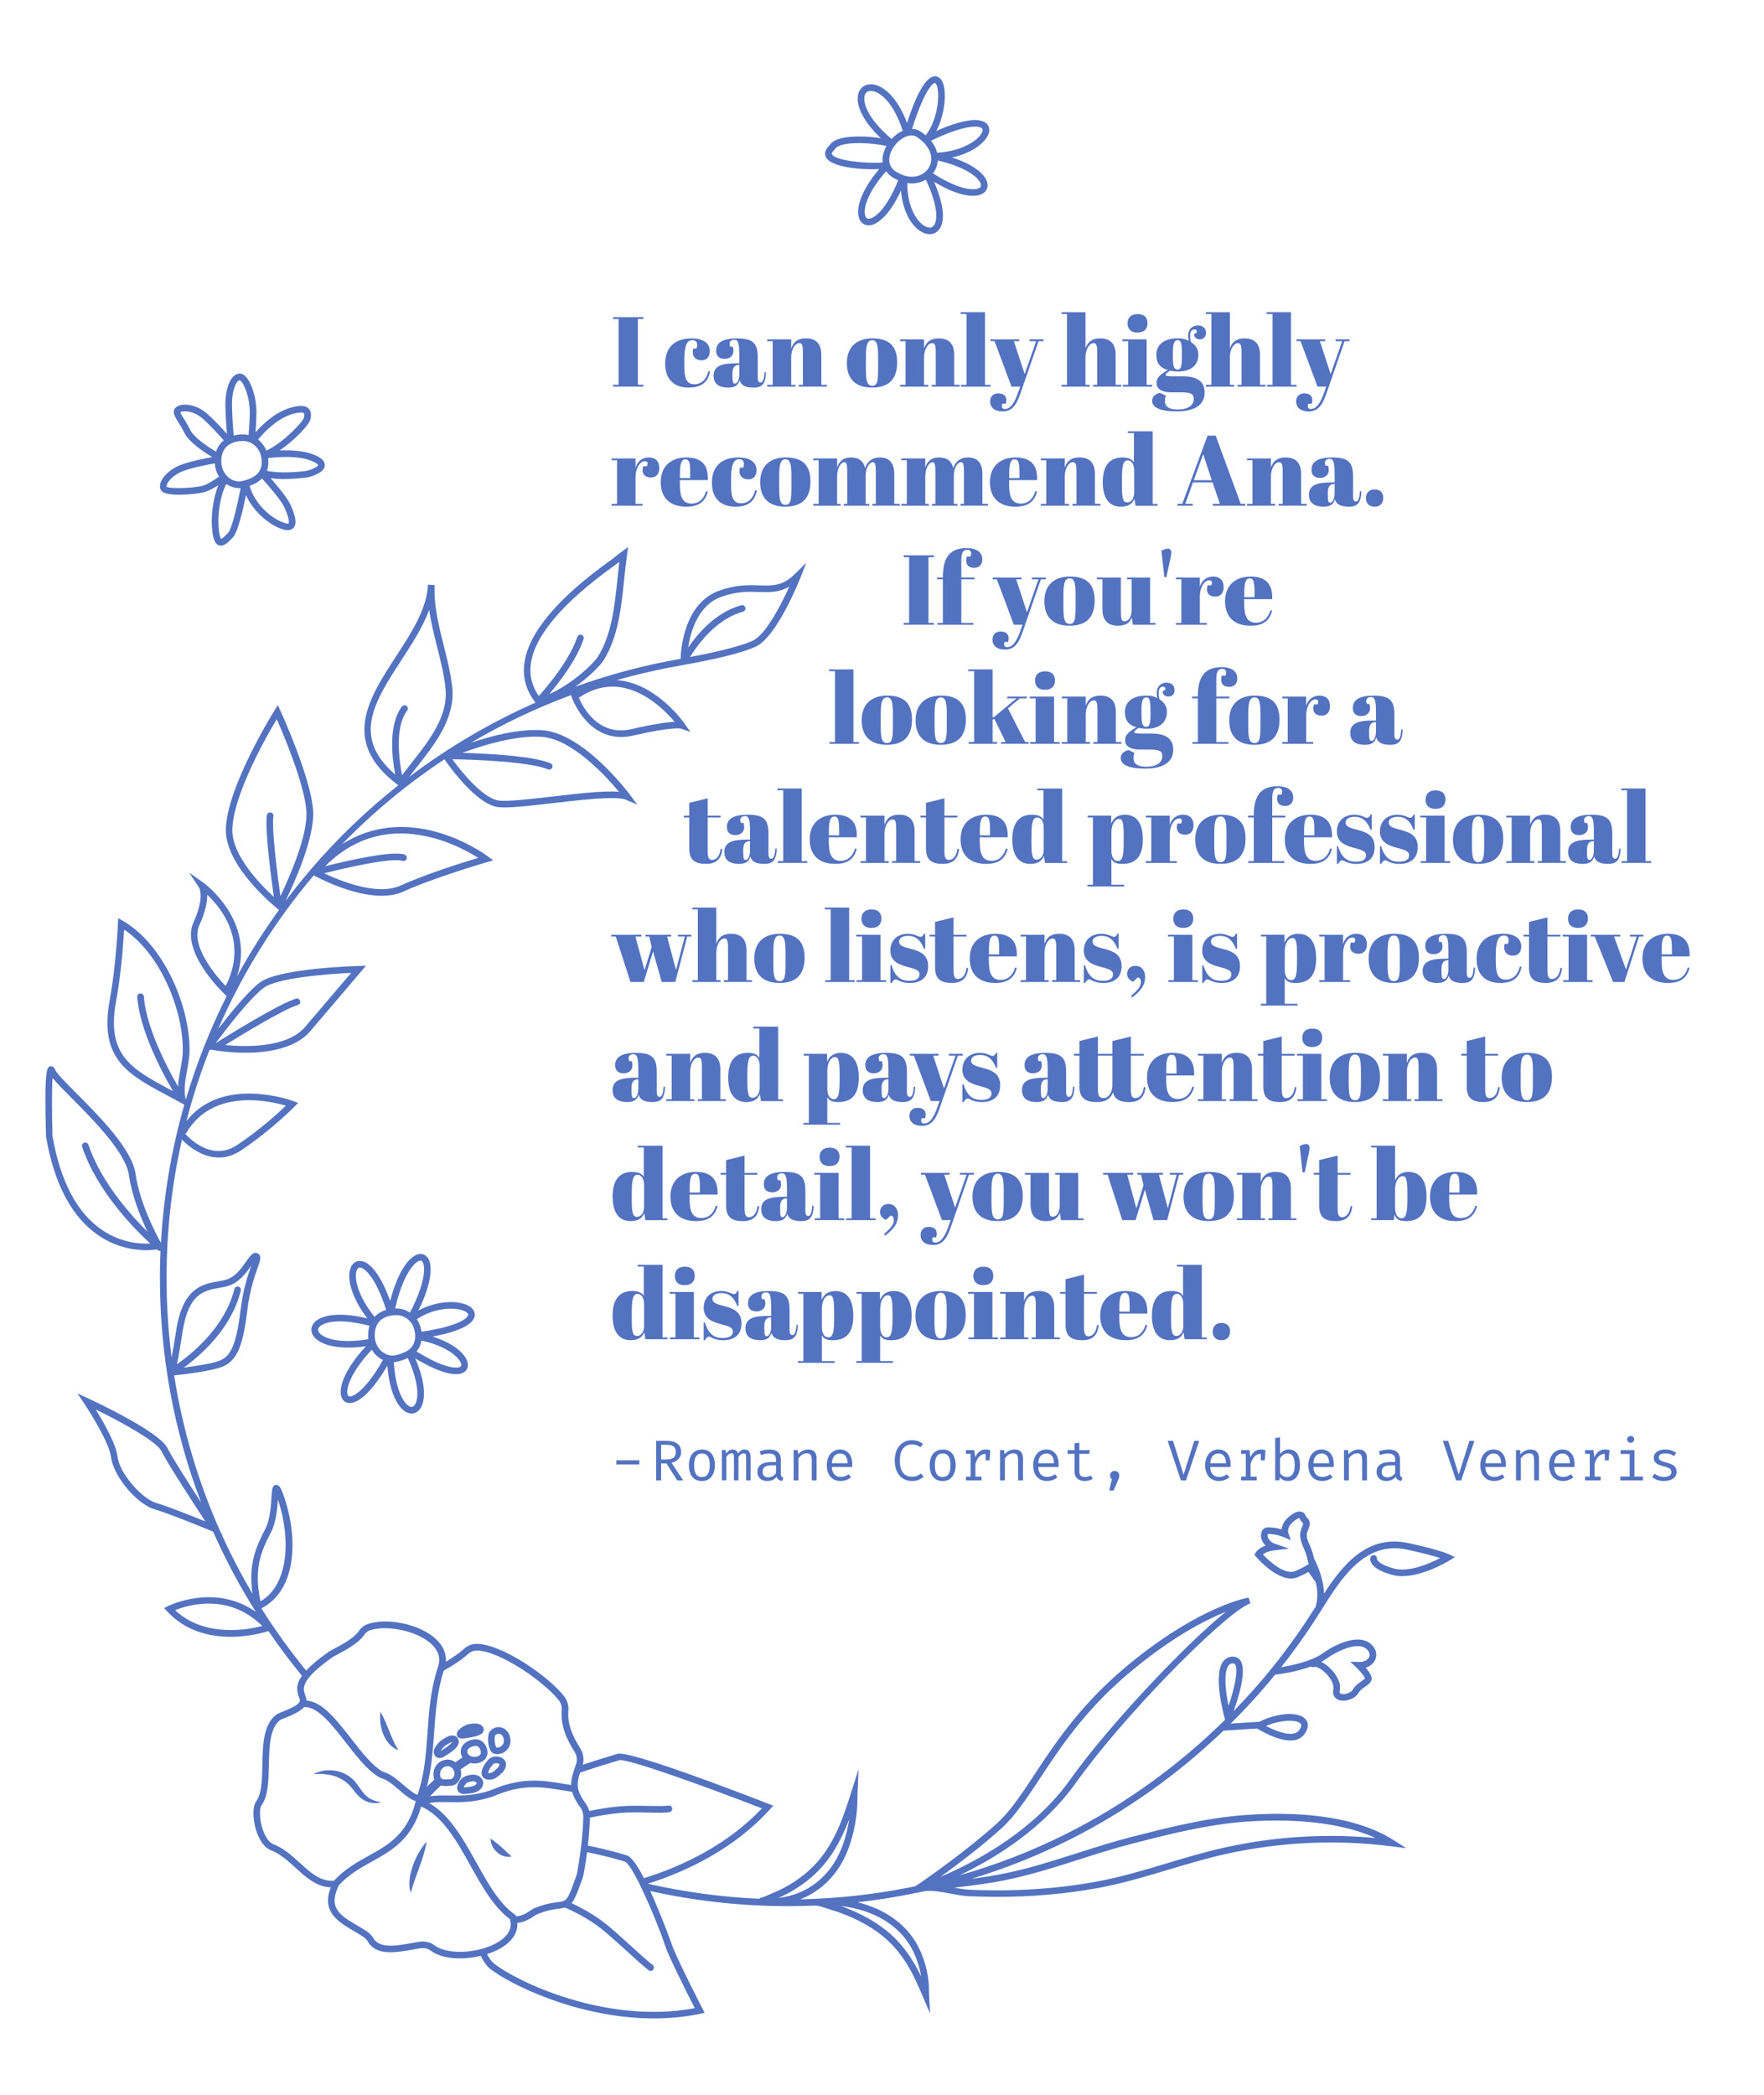 <?xml version="1.0" encoding="UTF-8"?><svg id="Layer_2" xmlns="http://www.w3.org/2000/svg" viewBox="0 0 800 950"><defs><style>.cls-1{fill:none;}.cls-1,.cls-2{stroke-width:0px;}.cls-2{fill:#5372c0;}</style></defs><path class="cls-1" d="M397.38,872.18c7.33,4.76,12.92,10.75,17.59,18.86,1.02,1.76,1.93,3.55,2.79,5.33-.79-4.63-2.24-8.92-4.32-12.76-5.76-10.68-17.55-17.57-32.06-19.2.97.34,1.93.7,2.87,1.07,4.74,1.87,9.15,4.12,13.12,6.7Z"/><path class="cls-1" d="M485.41,806.94c17.14-24.07,51.85-61,70.56-76.04-9.51,3.83-25.35,11.95-44.84,28.55-19.41,16.54-30.53,33.42-39.46,46.97-5.99,9.08-11.15,16.92-17.35,22.57-8.62,7.85-19.74,16.31-27.79,22.14,18.09-7.75,42.84-21.67,58.88-44.2Z"/><path class="cls-1" d="M607.61,766.62c-.26,1.22.23,1.4.55,1.52,1.53.56,4.59-.48,5.28-1.78.95-1.79,2.62-2.94,3.95-3.87.58-.41,1.45-1.01,1.65-1.33-.25-.95-2.16-3.25-3.84-4.87l-2.82-2.71,3.91.13c2.6.09,4.21-1.12,4.69-2.36.45-1.18-.04-2.5-1.36-3.61-3.71-3.11-12.09.25-18.31,4.68-.63.45-1.32.88-2.05,1.28,1.41.67,2.62,1.65,3.3,2.24,2.84,2.51,5.87,6.81,5.06,10.69Z"/><path class="cls-1" d="M497.12,853.33c10.89-1.98,21.65-5.21,32.05-8.33,8.47-2.54,17.23-5.17,26.06-7.13,22.59-5.01,45.63-6.48,68.61-4.36-19.17-8.75-44.86-8.46-59.44-7.36-17.33,1.31-34.23,5.64-50.57,9.83-8.16,2.09-16.35,4.71-24.27,7.23-11.17,3.56-22.71,7.25-34.4,9.55-7.39,1.46-15.01,2.39-22.43,3.25,2.43.46,4.73.85,6.83.95,19.98.9,39.35-.33,57.56-3.64Z"/><path class="cls-1" d="M589.06,784.78c.73-.98,1.46-2.31.79-3.11-1.54-1.82-8.52-2.01-15.7,1.07,4.76,2.48,12.38,5.43,14.91,2.04Z"/><path class="cls-1" d="M560.08,754.75c-.17-.22-.4-.42-.94-.42-.08,0-.17,0-.27.01-.78.08-1.36.43-1.83,1.12-2.26,3.29-1.15,11.97.11,18.09,2.58-7.56,4.68-16.48,2.92-18.81Z"/><path class="cls-1" d="M381.55,838.39c1.63-4.08,2.83-8.58,3.58-13.43-.53,1.4-1.08,2.8-1.68,4.2-4.02,9.39-8.82,16.33-15.09,21.84-3.42,3-7.21,5.61-11.28,7.77-1.31.7-2.66,1.35-4.03,1.95,12.83-1.43,23.36-9.5,28.5-22.32Z"/><path class="cls-1" d="M66.92,558.6c-.14-.28-.28-.58-.42-.88l-24.39-33.38c6.37,14.65,17.89,27.43,24.8,34.26Z"/><path class="cls-2" d="M632.38,711.37c-7.43-1.96-7.91-4.2-7.94-4.4.12-.76-.35-1.5-1.11-1.69-.8-.21-1.62.28-1.82,1.08-.21.82-.71,5.06,10.11,7.91,10.43,2.75,25.25-6.29,25.87-6.68l2.28-1.41-2.39-1.21c-.17-.08-4.21-2.08-18.7-5.19-18.5-3.97-29.58,9.61-38.23,22.92-.13-5.74-2.23-11.4-4.48-15.87-.37-1.64-.84-3.23-1.44-4.69-.15-.36-.3-.73-.46-1.1-.94-2.2-1.82-4.28-1.25-6.13.11-.35.26-.7.4-1.06.57-1.39,1.36-3.31.09-4.99-.23-.3-.48-.52-.68-.7-.1-.09-.24-.21-.28-.27-.05-.09-.08-.19-.12-.28-.1-.28-.24-.66-.52-1.02-1.05-1.39-3.03-1.49-5.06-.25-1.94,1.19-3.27,2.4-4.18,3.79-.7,1.06-1.13,2.25-1.25,3.45-1.81-.54-3.67-.86-5.57-.93-.54-.02-1.67-.07-2.58.69-.5.41-.84,1-1.04,1.74-.57,2.2.39,4.33,1.93,5.84-3.4,1.2-4.45,3.06-4.58,3.33l-.45.89.64.76c.44.52,10.92,12.76,18.96,9.35,1.9-.81,3.53-1.6,4.86-2.37l.28.4,3.11,4.44c.55,2.48.8,5.02.55,7.51-.09.92-.25,1.84-.49,2.74-.04.15-.05.3-.04.44l-.27.43c-4.63,7.39-9.66,14.67-14.97,21.61-6.84,8.96-14.25,17.49-22.12,25.57,2.31-6.38,6.19-18.87,3.01-23.11-.63-.84-1.82-1.79-3.9-1.59-1.65.16-3.04,1-4.01,2.41-4.29,6.26.29,23.43.83,25.36l.22.8c-21.1,20.84-45.45,38.4-71.86,51.67-15.54,7.8-31.84,14.13-48.6,18.91,17.37-8.34,38.38-21.72,52.7-41.83,21.75-30.55,65.76-75.04,78.05-81l1.21-.58-.86-2.55-1.32.28c-2.44.52-24.69,5.88-55.74,32.35-19.73,16.82-30.98,33.89-40.02,47.61-5.87,8.91-10.95,16.61-16.87,22.01-13.48,12.29-33.15,26.07-37.22,28.67h0s0,0,0,0c-17.12,3.56-34.59,5.55-52.14,5.91,9.54-3.71,17.17-11.29,21.41-21.87,2.18-5.44,3.62-11.57,4.28-18.24.17-1.71.2-3.46.23-5.14.02-.87.03-1.74.07-2.61l.45-11.15-3.39,10.67c-1.57,4.93-3.19,10.04-5.29,14.94-3.89,9.09-8.31,15.5-14.31,20.76-3.24,2.84-6.84,5.32-10.71,7.37-1.89,1-3.86,1.91-5.85,2.7-.35.14-.78.33-1.26.55-1.12.5-3.18,1.44-4.02,1.35l-.05.44c-17.22-.77-34.16-3.07-50.66-6.85,18.24-5.77,39.6-16.24,55.41-33.77l1.46-1.61-2.02-.79c-14.79-5.76-63.46-24.43-68.67-22.72-.59.2-1.51.47-2.72.84-2.95.89-7.39,2.23-12.96,4.1.63-2.51.22-5.23-1.17-7.45-2.99-4.76-5.96-10.52-5.39-17.21.19-2.28-.52-4.63-1.95-6.44-7.18-9.08-27.67-23.32-39.36-23.73-2.22-.07-4.44.78-6.22,2.41-2.31,2.12-5.65,4.27-8.03,5.7.28-3.61-1.15-7.02-4.21-9.99-7.73-7.51-23.17-9.97-31.28-7.07-1.61.57-3.01,1.72-4.16,3.4-2.08,3.04-8.11,6.24-11.35,7.96-.56.3-1.05.56-1.45.78-.3.16-.59.34-.86.54-4.66,3.28-7.86,6.03-10.03,8.4-7.39-9.04-14.17-18.46-20.33-28.23,15.92-7.97,17.08-31.91,9.87-51.82-1.04-2.71-1.75-4.36-3.34-4.12-1.6.24-1.7,1.78-1.93,5.48-.26,4.11-.65,10.33-2.9,14.64-4.27,8.16-7.64,16.13-5.72,29.2-5.08-8.59-9.68-17.43-13.8-26.48l.35.15-.91-1.37c-10.17-22.62-17.29-46.56-21.17-71.31,4.55-.5,17.69-2.06,22.23-4.09,6.22-2.78,8.98-9.13,10.91-25.17,1.12-9.32,3.34-15.62,4.67-19.39,1.24-3.54,1.99-5.67.06-6.69-1.9-1-3.32,1.01-5.11,3.56-2.07,2.95-4.91,6.99-8.82,8.24-1.22.39-2.59.64-4.05.9-7.13,1.28-16,2.86-18.99,22.38-.86,5.6-1.53,9.47-2.05,12.17-1.55-12.19-2.34-24.56-2.29-37.05.07-21.18,2.47-41.85,6.97-61.77,2.95,2.95,9.19,8.11,16.76,8.11,3.16,0,6.56-.9,10.05-3.24,14.08-9.45,24.19-19.81,24.29-19.92l1.58-1.63-2.13-.81c-.34-.13-32.13-11.92-48.51,9.06,2.84-10.97,6.31-21.69,10.4-32.11.25-.05.5-.14.7-.31l1.91.34c.54.09,6.32,1.08,13.7,1.08,9.89,0,22.64-1.77,29.48-9.8l25.23-29.63-3.36.09c-1.47.04-36.07,1.02-44.72,7.46-5.39,4.01-13.55,14.08-18.94,21.09,11.03-25.33,25.66-48.79,43.35-69.65,1.87,1.03,17.28,9.27,30.81,9.27,3.48,0,6.84-.55,9.81-1.9,14.16-6.46,37.63-13.25,37.86-13.32l2.88-.83-2.39-1.81c-.46-.35-11.37-8.51-26.66-11.92-10.77-2.41-25.27-2.66-39.46,6.37,13.99-14.4,29.54-27.32,46.42-38.49,2.62,3.81,14.67,20.58,24.49,21.7.77.09,1.69.13,2.75.13,5.13,0,13.36-.96,21.97-1.96,12.86-1.49,28.88-3.35,33.11-1.52l5.15,2.23-3.35-4.5c-.85-1.14-21.1-28.04-39.84-29.27-10.59-.7-23.24,2.64-32.28,5.7,14.39-8.51,29.65-15.8,45.64-21.7l-.22.16.36,1.05c.07.2,6.36,17.87,22.33,17.87,1.7,0,3.52-.2,5.45-.65,17.63-4.07,21.5-3.19,21.59-3.18l4.4,1.55-2.67-3.83c-.47-.68-11.75-16.61-27.98-19.35-.92-.16-1.84-.26-2.76-.33,9.77-2.78,19.78-5.07,30-6.81.11-.02.21-.05.31-.09l.36-.06c.94-.16,23.09-3.93,32.37-8.23,9.63-4.46,19.9-30.36,20.33-31.46l2.59-6.58-5.04,4.97c-5.7,5.63-10.14,5.49-16.29,5.29-4.96-.16-10.59-.34-18.17,2.39-15.59,5.61-17.33,25.68-17.51,30.93-16.33,2.82-32.31,7.07-47.78,12.65,6.48-4.62,11.42-9.76,12.71-11.77,6.76-10.61,8.14-23.98,9.48-36.91.4-3.9.79-7.59,1.31-11.18l.51-3.48-2.87,2.05c-.82.58-1.66,1.25-2.55,1.96-.87.69-1.76,1.4-2.61,2.01-24.05,17.23-37.19,32.91-39.05,46.59-.89,6.52.82,12.56,5.06,17.94-20.33,8.95-39.59,20.27-57.35,33.71,1.05-1.37,2.15-2.76,3.28-4.19,8.36-10.59,17.84-22.6,16.28-36.59-.72-6.46-2.32-12.81-3.87-18.96-2.22-8.84-4.52-17.98-4.11-27.31l-3-.13c-.49,10.98-7.63,21.96-14.54,32.57-12.41,19.08-25.24,38.81,1.08,58.37-14.41,11.41-27.78,24.24-39.86,38.37-3.94,4.61-7.72,9.35-11.35,14.18,3.78-7.7,13.47-28.82,12.56-41.27-1.1-14.95-14.27-43.87-14.83-45.1l-1.15-2.52-1.48,2.35c-.22.35-22.04,35.23-22.1,54.39-.05,16.52,22.33,34.74,23.29,35.5l.79.64c-7.01,9.7-13.37,19.8-19.07,30.24,8.51-25.27-14.8-42.3-15.06-42.48l-6.61-4.7,4.51,6.78s2.72,4.3-2.48,15.63c-6.13,13.37,13.11,31.81,13.94,32.59l1.06,1c-7.57,15.09-13.77,30.83-18.56,47.01l-.06-.26c-.95-4.29-.19-8.47.63-12.9.56-3.05,1.14-6.21,1.15-9.49.06-19.69-11.48-47.65-30.23-58.48l-2.12-1.23-.13,2.45c-.69,13.33-1.93,24.79-3.78,35.04-4.77,26.39,8.28,33.37,26.35,43.03,1.92,1.03,3.91,2.09,5.94,3.21l1.6.88c-5.83,20.33-9.41,41.35-10.6,62.68-2.38-4.29-9.69-18.26-11.5-31.26-1.56-11.16-16.19-25.88-26.87-36.63-4.61-4.65-8.97-9.03-9.62-10.65-.63-1.6-1.64-1.65-2.18-1.54-1.41.29-2.86.59-1.95,31.82l.02.21c3.73,21.54,11.8,36.6,23.98,44.79,11.65,7.82,23.22,6.7,26.34,6.21.29.42.76.65,1.24.65.12,0,.23-.02.35-.05-.16,3.78-.26,7.56-.27,11.35-.12,35.73,6.31,70.47,18.7,102.87-5.78-8.91-13.29-20.68-15.33-24.79-3.63-7.32-32.6-20.93-35.9-22.46l-4.87-2.26,2.99,4.46c.11.17,11.34,16.96,12.27,24.57,1.03,8.45,11.67,21.18,19.63,23.48,6.88,1.99,26.31,10.02,26.5,10.1l.12.05c5.55,12.55,12.01,24.71,19.37,36.39-18.62-13.12-39.59-2.74-39.83-2.62l-1.76.9,1.34,1.46c8.5,9.2,19.59,11.58,28.81,11.58,8.4,0,15.24-1.98,17.18-2.6,4.74,6.95,9.8,13.71,15.18,20.27-2.88,4.11-2.35,6.99-1.32,9.72.76,2.02,1.22,3.23-8.51,7-1.33.51-2.5,1.32-3.38,2.32-4.41,4.99-4.58,13.33-4.74,21.4-.13,6.59-.26,12.82-2.65,16.32-1.84,2.25-1.65,7.45-.64,11.63.63,2.61,2.6,8.88,7.21,10.75,4.17,1.59,7.7,4.81,11.12,7.93,4.68,4.27,9.5,8.66,16,8.88-4.36,11.1,3.45,15.69,10.38,19.76,1.51.89,3.07,1.8,4.49,2.77.67.45,1.59,1.42,1.93,2.03,3.76,6.62,12.82,5,20.1,3.7,1.39-.25,2.71-.49,3.89-.65,1.68-.23,3.28.15,4.51,1.08,3.26,2.45,8.07,3.52,13.19,3.52,3.14,0,6.39-.41,9.48-1.14,1.29,2.55,2.66,4.54,4.09,5.7,8.46,6.88,39.86,22.67,74.48,22.67,6.95,0,14.03-.64,21.08-2.11l1.93-.4-.9-1.75c-.12-.24-12.15-23.61-14.08-29.48-.07-.22-4.59-12.94-9.69-24.03,19.99,4.45,40.61,6.78,61.59,6.85.31,0,.61,0,.91,0,4.12,0,8.25-.09,12.37-.27v.04h0c1.13-.08,3.48.7,5.03,1.22.56.19,1.06.35,1.46.47,2.35.69,4.67,1.49,6.91,2.37,4.55,1.79,8.78,3.95,12.58,6.42,7.01,4.55,12.14,10.06,16.63,17.84,2.41,4.19,4.27,8.55,6.1,12.82l3.29,7.71-.41-8.37c-.04-.74-.05-1.48-.06-2.23-.03-1.46-.05-2.96-.25-4.46-.74-5.78-2.41-11.11-4.95-15.83-5.25-9.73-15.03-16.53-27.22-19.49,9.05-1.01,18.05-2.44,26.95-4.3.04,0,.08.02.12.02.18,0,.36-.03.54-.09l.35-.13s.05-.02.07-.03c.79-.17,1.58-.33,2.37-.51h0s.01,0,.02,0c3.48-.46,7.71.34,11.79,1.11,2.82.53,5.73,1.08,8.35,1.2,4.28.19,8.53.29,12.76.29,15.7,0,30.95-1.33,45.48-3.97,11.06-2.01,21.89-5.26,32.37-8.4,8.42-2.52,17.12-5.13,25.85-7.07,24.75-5.49,50.06-6.67,75.22-3.48l6.62.84-5.63-3.59c-19.15-12.22-47.5-12.94-67.92-11.41-17.59,1.33-34.62,5.7-51.09,9.92-8.24,2.11-16.47,4.74-24.43,7.28-11.09,3.54-22.55,7.19-34.07,9.46-4.6.91-9.31,1.61-14.01,2.22,15.33-4.66,30.25-10.59,44.53-17.76,25.48-12.8,49.07-29.58,69.72-49.41l15.28-.97c2.06,1.26,9.28,5.42,15.14,5.42,2.47,0,4.71-.74,6.21-2.75,2.64-3.53,1.55-5.8.67-6.84-3.07-3.64-12.74-3.1-21.16,1.17l-.09-.06-12.75.81c7.11-7.05,13.86-14.47,20.19-22.23.13.02.27.03.41.01.46-.05,8.67-1.05,15.84-3.67.38.29.9.38,1.39.22.75-.26,2.58.41,4.61,2.2,2.81,2.48,4.54,5.77,4.1,7.82-.5,2.36.42,4.21,2.46,4.95.63.23,1.33.33,2.05.33,2.71,0,5.8-1.46,6.9-3.52.61-1.15,1.89-2.04,3.02-2.82,1.53-1.06,3.26-2.27,2.91-4.24-.24-1.34-1.47-3.03-2.66-4.4,2.09-.64,3.72-2.02,4.43-3.88.93-2.42.09-5.03-2.24-6.98-5.3-4.45-15.15-.33-21.98,4.54-4.91,3.5-14.08,5.37-18.57,6.11.99-1.26,2-2.5,2.97-3.78,5.36-7.02,10.45-14.37,15.12-21.84l.38-.61c8.7-13.91,19.52-31.21,38.57-27.12,7.77,1.67,12.45,3,15.08,3.86-4.62,2.4-14.03,6.55-20.74,4.78ZM557.04,755.47c.47-.69,1.05-1.04,1.83-1.12.1,0,.19-.01.27-.01.54,0,.77.2.94.42,1.75,2.33-.34,11.25-2.92,18.81-1.26-6.12-2.37-14.8-.11-18.09ZM454.32,829.01c6.2-5.65,11.36-13.49,17.35-22.57,8.94-13.56,20.06-30.43,39.46-46.97,19.49-16.61,35.33-24.73,44.84-28.55-18.71,15.04-53.42,51.96-70.56,76.04-16.04,22.53-40.79,36.45-58.88,44.2,8.05-5.83,19.18-14.29,27.79-22.14ZM340.63,268.39c1.23,0,2.4.04,3.54.07,4.81.15,9.12.29,13.79-2.45-3.93,8.74-10.82,21.88-16.55,24.53-6.9,3.19-21.92,6.21-28.46,7.42.32-.53.71-1.15,1.15-1.82,3.39-5.14,10.2-13.78,19.65-17.65,1.05-.43,2.12-.8,3.23-1.1.8-.22,1.27-1.04,1.06-1.84-.21-.8-1.04-1.27-1.84-1.06-11.7,3.15-19.94,13.03-24.11,19.2,1.12-7.43,4.53-19.26,15.01-23.02,5.33-1.92,9.68-2.29,13.52-2.29ZM240.72,301.11c1.74-12.83,14.47-27.82,37.83-44.56.77-.55,1.55-1.16,2.32-1.77-.3,2.49-.57,5.03-.84,7.67-1.3,12.58-2.65,25.59-9.03,35.6-1.59,2.49-11.25,12.12-21.88,16.69,4.68-5.5,12.35-15.44,15.55-24.95.26-.79-.16-1.64-.94-1.9-.79-.27-1.64.16-1.9.94-.98,2.92-2.44,5.92-4.11,8.81-1.81,3.13-3.86,6.13-5.85,8.81-3.06,4.12-5.96,7.44-7.53,9.18-3.09-4.42-4.32-9.3-3.61-14.52ZM281.89,311.73c11.28,1.9,20.27,11.11,24.07,15.62-3.24.15-9.11.89-19.57,3.31-15.19,3.51-22.17-10.23-23.86-14.24,6.22-4.22,12.73-5.8,19.36-4.68ZM245.59,334.14c13.74.9,29.17,17.79,35.12,24.93-6.9-.55-18.77.83-30.33,2.17-10.21,1.19-19.85,2.3-24.03,1.83-6.91-.79-16.48-12.22-21.19-18.75,4.64.08,14.16.33,23.41,1.12,2.15.18,4.28.39,6.34.64,5.55.66,10.52,1.57,13.6,2.82.18.07.37.11.56.11.59,0,1.16-.35,1.39-.94.31-.77-.06-1.64-.83-1.95-8.39-3.39-28.82-4.4-39.93-4.7,8.66-3.22,23.91-8.05,35.89-7.27ZM182.02,299.39c4.84-7.44,9.79-15.04,12.63-22.85.8,5.73,2.21,11.33,3.59,16.82,1.52,6.05,3.09,12.3,3.79,18.56,1.43,12.76-7.26,23.76-15.65,34.4-1.41,1.78-2.74,3.49-4.03,5.19-.14-.68-.28-1.45-.43-2.3-1.12-6.55-2.21-17.56,1.36-24.71.4-.8.85-1.56,1.37-2.25.5-.66.37-1.6-.29-2.1-.66-.5-1.6-.37-2.1.29-6.3,8.35-4.44,23.45-3.03,30.78-19.87-16.97-9.33-33.19,2.8-51.82ZM216.85,389.05c-6.89,2.08-23.93,7.41-35.23,12.56-10.49,4.79-27.36-2.13-34.59-5.58,6.59-1.67,14.39-3.44,21.08-4.62,1.13-.2,2.23-.38,3.29-.54,5.19-.79,9.33-1.08,11.11-.49.79.26,1.64-.16,1.9-.94.26-.79-.16-1.64-.94-1.9-5.64-1.9-26.2,2.83-36.03,5.29,12.94-12.89,28.51-17.43,46.38-13.47,10.48,2.32,18.99,7.1,23.04,9.68ZM125.52,326.15c3.29,7.52,12.55,29.59,13.42,41.49.82,11.1-7.84,30.54-11.78,38.73-1.55-10.89-4.02-31.12-3.16-36.19.14-.82-.41-1.59-1.23-1.73-.81-.13-1.59.41-1.73,1.23-1.08,6.34,2.35,31.47,3.15,37.09-6.2-5.72-18.86-18.78-18.82-30.22.04-13.73,12.45-37.68,20.15-50.4ZM90.47,419.41c2.88-6.27,3.57-10.71,3.48-13.69,6.41,6.02,18.7,21.13,8.39,41.44-4.21-4.41-16.25-18.22-11.88-27.75ZM129.66,501.43c-3.42,3.29-11.62,10.79-22.07,17.81-10.78,7.23-20.54-1.74-23.62-5.09.26-.12.49-.32.65-.59,11.93-20.04,37.32-14.41,45.04-12.13ZM159.25,441.2l-20.84,24.47c-8.38,9.84-27.79,9.1-36.28,8.24,7.94-4.92,26.89-16.42,32.95-18.13.8-.23,1.26-1.05,1.04-1.85-.23-.8-1.06-1.26-1.85-1.04-7.43,2.1-31.52,17.08-36.45,20.17,4.45-5.99,15.45-20.37,21.82-25.11,5.9-4.39,28.13-6.24,39.62-6.75ZM77.4,494.28c-17.58-9.4-29.2-15.61-24.81-39.85,1.76-9.71,2.97-20.49,3.69-32.88,16.58,11.1,26.68,36.45,26.62,54.56,0,3.02-.56,6.04-1.1,8.96-.46,2.5-.92,5.05-1.06,7.66-.6-1.04-1.25-2.2-1.95-3.47-4.4-8.03-10.38-20.3-12.68-31.38-.43-2.04-.73-4.05-.87-5.97-.06-.83-.77-1.44-1.61-1.39-.83.06-1.45.78-1.39,1.61,1.12,15.15,11.16,34.03,16.25,42.74-.36-.19-.73-.39-1.09-.58ZM66.92,558.6c-6.92-6.83-18.43-19.61-24.8-34.26-.74-1.71-1.43-3.43-2.02-5.18-.26-.78-1.11-1.21-1.9-.95-.79.26-1.21,1.11-.95,1.9,6.84,20.42,24.28,37.78,30.88,43.82-4.5.25-13.09-.25-21.64-5.99-11.46-7.7-19.09-22.06-22.68-42.7-.29-10.16-.33-21.18.02-26.4,1.67,2.07,4.49,4.94,8.61,9.08,9.8,9.86,24.6,24.76,26.02,34.93,1.26,9.05,4.96,18.34,8.04,24.87.14.3.28.59.42.88ZM99.34,584.07c1.56-.28,3.03-.54,4.44-1,4.74-1.52,8-6.01,10.18-9.12-.02.05-.04.11-.06.16-1.36,3.88-3.65,10.38-4.81,20.02-2.01,16.62-4.77,20.83-9.16,22.79-3.06,1.37-10.95,2.56-16.6,3.28,7.77-5.61,21.65-17.71,25.88-34.92.2-.8-.29-1.62-1.1-1.81-.81-.2-1.62.3-1.81,1.1-.28,1.15-.62,2.27-.99,3.37-5.15,15.26-18.39,26.07-24.98,30.68-.03.02-.05.04-.08.06.65-2.99,1.45-7.6,2.55-14.74,2.67-17.4,9.73-18.66,16.55-19.88ZM73.16,658.02c2.74,5.53,14.58,23.73,19.97,31.94-6.24-2.53-17.31-6.93-22.32-8.38-6.25-1.81-16.54-13.16-17.49-20.96-.7-5.79-6.36-15.69-9.91-21.43,12.22,5.97,27.63,14.56,29.75,18.82ZM79.41,730.21c5.92-2.38,24.28-7.92,39.53,7.17-6.65,1.72-26.27,5.35-39.53-7.17ZM118.13,726.2c-3.11-14.58.15-22.5,4.72-31.23,2.39-4.57,2.9-10.64,3.18-14.97,5.91,17.49,5.02,38.73-7.9,46.21ZM223.95,890.37c-1.05-.85-2.07-2.3-3.07-4.18,3.01-.96,5.76-2.25,7.93-3.79,4.1-2.91,6.1-6.53,5.79-10.4,1.74-.05,4.3-.76,7.85-3.23.18-.13.36-.23.53-.33.25-.15.5-.27.73-.37,4.72-1.88,7.67-2.24,9.83-2.5,1.04-.12,1.91-.27,2.68-.5,6.39,2.78,12.73,6.4,18.39,11.17,2.72,2.29,6.15,5.4,9.47,8.42,2.08,1.89,4.1,3.72,5.87,5.29,1.68,1.48,3.14,2.72,4.21,3.54.27.21.59.3.9.3.45,0,.9-.21,1.2-.59.5-.66.37-1.6-.29-2.1-2.11-1.6-5.88-5.03-9.88-8.66-3.34-3.03-6.79-6.17-9.55-8.5-5.4-4.54-11.32-8.08-17.32-10.86.56-.69,1.09-1.58,1.65-2.74.22-.46.44-.95.67-1.5.2-.47.4-.97.61-1.5.62-1.59,1.31-3.51,2.12-5.83.16-.46.29-.92.37-1.38.06-.33.12-.67.19-1.01.17-.95.35-1.95.52-3,.32-1.95.62-4.03.9-6.16,9.41,1.88,15.69,3.84,17.18,4.32,1.22.4,3.32,3.72,5.69,8.33.1.2.2.4.31.6.13.25.25.49.38.75.22.44.44.88.66,1.34.23.46.45.94.68,1.42,4.16,8.74,8.62,19.88,10.58,25.84,1.71,5.18,10.47,22.49,13.35,28.14-40.49,7.57-81.4-12.42-91.12-20.33ZM197.09,882.22c-1.52-1.14-3.39-1.74-5.37-1.74-.44,0-.89.03-1.35.09-1.25.17-2.6.41-4.02.67-6.35,1.14-14.25,2.55-16.96-2.22-.65-1.15-1.96-2.42-2.86-3.03-1.5-1.02-3.11-1.96-4.65-2.87-7.3-4.29-13.07-7.68-8.53-17.41.09-.19.14-.39.16-.59,4.64-5.05,10.02-8.06,15.24-10.96,8.84-4.91,17.97-9.98,22.25-24.89,6.34,2.75,11.24,8.52,15.6,15.26.3.46.6.93.9,1.4.32.51.63,1.03.95,1.55,1.69,2.8,3.31,5.7,4.92,8.59,1.33,2.39,2.68,4.8,4.07,7.16.31.53.62,1.05.94,1.57.32.53.65,1.06.97,1.58.37.6.75,1.19,1.13,1.77,3.23,4.93,6.79,9.31,11.01,12.35l-.23.07c1.36,4.33-1.53,7.5-4.2,9.39-2.11,1.5-4.7,2.68-7.48,3.54-.48.15-.96.28-1.45.41-.48.13-.96.24-1.44.34-7.39,1.63-15.45,1.08-19.6-2.03ZM118.63,818.64l.09-.12c2.94-4.23,3.07-10.93,3.22-18.02.15-7.52.31-15.3,3.99-19.47.57-.65,1.34-1.17,2.22-1.51h0c5.41-2.09,8.39-3.72,9.8-5.4.08.01.15.02.24.02.05,0,.09,0,.14,0,5.98,0,12.37,8.22,18.55,16.16,5.04,6.48,10.26,13.18,15.68,15.98l.18.09.19.04c2.49.54,5.57,3.17,8.28,5.48,2.69,2.29,5.11,4.35,7.31,4.88,0,.04.01.08.02.13-3.75,14.92-12.25,19.64-21.24,24.63-5.38,2.99-10.93,6.08-15.85,11.38-6.07.47-10.62-3.67-15.43-8.06-3.62-3.3-7.37-6.72-12.04-8.5-2.26-.92-4.33-4.24-5.4-8.67-1.11-4.57-.68-8.19.06-9.04ZM150.58,751.67c.19-.13.38-.25.58-.36.39-.21.87-.47,1.41-.76,3.71-1.97,9.92-5.26,12.42-8.91.79-1.15,1.69-1.91,2.69-2.27,7.11-2.54,21.51-.08,28.18,6.4,3.05,2.96,4.01,6.29,2.85,9.89-.06.18-.08.36-.08.54-.09.13-.17.27-.22.42-3.17,9.83-3.86,19.63-4.53,29.12-.53,7.44-1.04,14.58-2.64,21.59-.24,1.05-.5,2.09-.79,3.13-.32,1.15-.68,2.3-1.08,3.45-1.41-.2-4.24-2.62-6.2-4.29-3.06-2.61-6.23-5.31-9.39-6.08-4.79-2.55-9.74-8.91-14.53-15.07-6.73-8.64-13.09-16.8-20.26-17.27-.03-.78-.24-1.6-.59-2.53-.57-1.5-1.25-3.3.53-6.25.45-.74,1.05-1.56,1.85-2.46,1.93-2.18,5.01-4.87,9.82-8.27ZM216.32,748.49c10.73.38,30.43,14.14,37.11,22.59.97,1.22,1.45,2.8,1.32,4.33-.64,7.56,2.59,13.88,5.84,19.06,1.09,1.73,1.31,3.89.6,5.79-.17.44-.32.87-.47,1.29-.23.63-.43,1.23-.62,1.82-.2.61-.37,1.2-.51,1.77-.4,1.54-.61,2.96-.58,4.36-1.25-.19-2.5-.39-3.75-.6-1.34-.22-2.69-.45-4.06-.65-1.01-.15-2.03-.29-3.07-.4-1.1-.12-2.22-.22-3.36-.28-6.31-.33-13.33.45-22.1,4.29-7.7,2.59-13.74,2.49-19.06,2.41-.85-.01-1.69-.02-2.52-.03-1.69,0-3.34.04-4.99.22-.37.04-.75.09-1.12.15.17-.18.35-.36.54-.55.65-.66,1.37-1.38,2.16-2.15.72-.7,1.5-1.44,2.33-2.2.72.2,1.46.25,2.14.25.47,0,.92-.03,1.31-.05l.45-.02c1-.05,2.14-.21,3.09-1.01,1.91-1.63,2.61-4.02,1.86-6.42,1.45-1.04,2.95-2.04,4.48-2.96.6.15,1.22.23,1.83.23,1.82,0,3.59-.64,4.69-1.82.86-.92,2.05-2.95.44-6.22-.37-.74-.9-1.39-1.56-1.89h0c-.62-.47-1.33-.79-2.07-.93-1.88-.34-4.38.37-5.93,1.71-1.1.94-1.74,2.25-1.78,3.6-.03,1.05.25,2.02.77,2.85-1.08.69-2.15,1.41-3.19,2.16-.87-.66-1.88-1.09-2.96-1.18-2.38-.22-4.74.97-6.01,3-1.09,1.73-1.31,4.2-.58,6.02-.96.89-1.86,1.75-2.68,2.55-.25.24-.49.48-.72.72.09-.35.18-.7.26-1.05,1.91-7.74,2.47-15.61,3.02-23.28.66-9.28,1.34-18.88,4.38-28.34,1.82-1.01,7.45-4.24,10.98-7.49,1.2-1.1,2.65-1.66,4.09-1.62ZM345.53,820.11c-15.55,16.45-36.08,26.25-53.48,31.64-2.81-5.43-5.58-9.62-7.7-10.31-1.54-.5-8.02-2.52-17.75-4.45.33-2.91.6-5.82.76-8.52.09-1.47.14-2.87.16-4.17,4.82-1.03,9.63-1.8,14.23-2.17,3.97-.31,8.36-.22,12.24-.14.63.01,1.23.03,1.83.04,3.12.06,5.81.07,7.75-.22.82-.12,1.39-.88,1.27-1.7-.12-.82-.88-1.39-1.7-1.27-2.06.3-5.32.23-9.08.15-3.94-.08-8.41-.18-12.54.15-4.63.37-9.45,1.14-14.28,2.15-.29-1.13-.77-2.2-1.44-3.13-4.24-5.92-4.62-8.55-2.72-14.26,6.56-2.26,11.76-3.82,15.06-4.81,1.24-.37,2.18-.66,2.77-.85,3.46-.75,35.48,10.56,64.63,21.86ZM223.12,856.71c-.35-.54-.7-1.08-1.05-1.63-.34-.53-.67-1.07-1-1.62-1.71-2.82-3.38-5.81-5.08-8.86-1.43-2.56-2.86-5.13-4.35-7.64-.28-.47-.56-.95-.85-1.42-.29-.48-.59-.95-.88-1.42-4.28-6.83-9.08-12.91-15.33-16.43,1.81-.35,3.66-.45,5.6-.47,1.09,0,2.2,0,3.36.03.72.01,1.45.02,2.19.03,5.05.04,10.77-.19,17.94-2.61l.12-.05c4.88-2.15,9.21-3.28,13.17-3.79,1.58-.2,3.1-.29,4.58-.32,1.26-.02,2.48.01,3.68.09,3.32.21,6.45.72,9.53,1.24,1.46.24,2.92.49,4.38.7.11.02.21.02.32.01.61,2.17,1.84,4.49,3.89,7.35.44.61.74,1.31.94,2.04.13.48.2.97.22,1.48,0,.07.02.14.02.21,0,.43,0,.88-.02,1.34-.03,1.31-.1,2.72-.2,4.18-.16,2.32-.38,4.79-.67,7.27-.06.5-.12,1-.18,1.51-.06.49-.12.98-.18,1.47-.25,1.97-.53,3.9-.82,5.72-.17,1.04-.34,2.05-.51,3-.09.5-.18.98-.27,1.45-.06.31-.15.63-.26.95-1,2.86-1.77,5.01-2.42,6.64-.21.52-.4.98-.59,1.39-.24.52-.46.98-.67,1.36-.51.91-.98,1.48-1.51,1.85-.63.44-1.34.6-2.28.73-.25.03-.51.07-.79.1-.67.08-1.47.18-2.38.33-2.04.34-4.69.95-8.21,2.36-.61.24-1.22.58-1.86,1.03-.34.24-.67.45-.98.65-3.02,1.91-4.79,2.11-5.62,2.04-.1-.28-.29-.53-.55-.71-2.84-1.97-5.36-4.61-7.69-7.68-.94-1.24-1.86-2.54-2.76-3.9ZM205.98,803.34c.09.29.17.7.15,1.15-.03.66-.29,1.42-1.08,2.1-.26.22-.8.28-1.29.3l-.47.03s-.08,0-.13,0c-2,.11-2.91,0-3.34-.89-.17-.36-.25-.83-.25-1.33,0-.75.19-1.55.54-2.12.63-1,1.75-1.62,2.92-1.62.1,0,.19,0,.29.01h0c.21.02.41.07.61.14.92.32,1.72,1.16,2.06,2.22ZM211.95,794.25c.01-.49.29-1.02.73-1.4.74-.63,2-1.07,2.98-1.07.17,0,.32.01.47.04.27.05.55.17.79.36.29.22.52.51.68.83,0,.01,0,.03.02.04.6,1.24.62,2.19.04,2.81-.82.88-2.72,1.14-4.15.55-.56-.23-.96-.55-1.22-.94-.23-.35-.34-.75-.33-1.22ZM357.09,858.76c4.07-2.16,7.86-4.77,11.28-7.77,6.27-5.5,11.06-12.44,15.09-21.84.6-1.39,1.15-2.79,1.68-4.2-.74,4.85-1.94,9.35-3.58,13.43-5.14,12.82-15.67,20.88-28.5,22.32,1.37-.6,2.72-1.25,4.03-1.95ZM413.45,883.6c2.07,3.84,3.52,8.13,4.32,12.76-.85-1.78-1.77-3.57-2.79-5.33-4.68-8.11-10.27-14.1-17.59-18.86-3.97-2.58-8.38-4.83-13.12-6.7-.94-.37-1.9-.73-2.87-1.07,14.51,1.63,26.29,8.52,32.06,19.2ZM455.17,852.78c11.69-2.3,23.24-5.99,34.4-9.55,7.92-2.53,16.11-5.14,24.27-7.23,16.34-4.19,33.24-8.53,50.57-9.83,14.58-1.1,40.27-1.39,59.44,7.36-22.98-2.11-46.02-.65-68.61,4.36-8.84,1.96-17.59,4.59-26.06,7.13-10.4,3.12-21.15,6.34-32.05,8.33-18.22,3.31-37.59,4.54-57.56,3.64-2.1-.09-4.4-.49-6.83-.95,7.42-.86,15.04-1.79,22.43-3.25ZM589.84,781.67c.68.8-.05,2.14-.79,3.11-2.53,3.38-10.15.43-14.91-2.04,7.18-3.08,14.16-2.89,15.7-1.07ZM601.31,752.41c6.22-4.44,14.6-7.79,18.31-4.68,1.32,1.11,1.82,2.42,1.36,3.61-.47,1.24-2.08,2.45-4.69,2.36l-3.91-.13,2.82,2.71c1.69,1.62,3.59,3.92,3.84,4.87-.2.32-1.07.92-1.65,1.33-1.34.93-3,2.09-3.95,3.87-.7,1.3-3.75,2.34-5.28,1.78-.32-.12-.81-.29-.55-1.52.82-3.88-2.21-8.18-5.06-10.69-.68-.6-1.89-1.57-3.3-2.24.73-.4,1.42-.83,2.05-1.28ZM593.19,708.18l.09.46.26.25c.03.08.06.19.08.31l-.64.42c-.11.07-.24.15-.36.22-1.32.84-3.07,1.73-5.26,2.65-4.52,1.92-11.43-4.11-14.63-7.55.8-.64,2.4-1.53,5.35-1.87l6.55-.77-6.24-2.14c-.27-.09-.54-.19-.81-.32-1.59-.73-3.05-2.46-2.65-4.01.02-.08.04-.14.06-.18.07-.01.22-.03.53-.02,2.35.09,4.64.61,6.8,1.53l3.08,1.3-1.07-3.17c-.14-.4-.19-.84-.15-1.31.06-.75.34-1.53.79-2.22.66-1.01,1.69-1.92,3.24-2.88.5-.31.93-.42,1.13-.43.03.06.04.12.07.19.09.24.2.54.39.84.26.41.57.68.82.91.11.1.23.2.28.26.24.32-.15,1.28-.47,2.04-.18.44-.36.89-.49,1.32-.36,1.17-.37,2.33-.2,3.45.19,1.24.61,2.44,1.08,3.58.16.39.32.78.48,1.15.15.35.3.71.44,1.05.59,1.45,1.05,3.03,1.4,4.68.01.07.04.14.05.21Z"/><path class="cls-2" d="M398.73,76.72c-8.68,10.14-10.82,18.59-8.92,22.74.84,1.83,2.45,2.83,4.41,2.73,3.63-.17,9.22-4.54,14.38-15.76.79,9.79,5.1,16.73,9.89,19.01,1.06.51,2.12.76,3.12.76,1.46,0,2.79-.53,3.82-1.58,3.48-3.55,2.8-11.51-1.81-22.19,11.41,6.97,19.01,7.33,22.23,5.25,1.59-1.03,2.31-2.68,1.96-4.55-.65-3.49-5.32-8.26-16.07-11.72,9.36-2,15.16-6.9,16.54-10.56.72-1.91.38-3.69-.95-4.89-3.19-2.88-11.34-1.61-22.7,3.44,4.14-7.99,4.81-18.39,2.66-22.53-1.12-2.15-2.7-2.34-3.56-2.26-3.73.35-7.89,7.44-12.38,21.12-4.41-11.8-11.06-17.32-16.13-17.51-2.72-.11-4.87,1.3-5.78,3.75-1.56,4.2.48,11.6,10.01,20.69-5.18-.82-11.99-1.1-16.6-.25-3.39.62-5.55,1.75-6.59,3.43-2.54,2.38-2.28,4.34-1.6,5.57,2.52,4.59,16.33,5.64,24.08,5.3ZM378.44,67.91l.19-.17.12-.23c.27-.5,1.18-1.44,4.21-2.06,5.8-1.19,14.71-.27,19.08.76-1.15,2.05-1.81,4.27-1.8,6.36,0,.38.04.74.09,1.1-6.55.63-21.4-.67-23.05-3.69-.33-.6.58-1.55,1.16-2.07ZM392.24,43.03c.58-1.56,1.88-1.83,2.86-1.8,4.25.16,10.41,5.92,14.3,18.09-.24.11-.48.2-.72.33-1.61.84-3.09,2.02-4.34,3.39-11.64-9.94-13.15-17.19-12.1-20.01ZM424,37.61c.26-.04.56.54.62.66,1.83,3.52.95,15.7-4.81,23.13-.66-.56-1.36-1.11-2.14-1.64-1.19-.85-2.57-1.28-4.04-1.33,6.42-20.2,10.21-20.8,10.37-20.82ZM445.31,58.2c.15.14.56.51.15,1.6-1.4,3.71-9.2,8.86-20.45,9.45-.44-1.8-1.34-3.64-2.78-5.41,14.99-7.29,21.57-7.02,23.08-5.65ZM444.22,85.17c-2.32,1.49-9.75.84-21.09-6.59.23-.3.45-.61.65-.93.87-1.44,1.41-3.11,1.54-4.88,13.36,3.11,19.02,8.16,19.54,10.92.12.66-.07,1.12-.63,1.48ZM419.78,102.74c-3.52-1.68-8.38-8.38-8.31-19.73.72.11,1.43.17,2.11.17,2.37,0,4.52-.65,6.31-1.72,5.68,12.21,5.45,18.95,3.39,21.06-1.04,1.06-2.48.71-3.5.22ZM394.07,99.2c-.74.03-1.21-.27-1.54-.98-1.26-2.77.31-10.39,9.35-20.53.98,1.38,2.36,2.56,4.13,3.44.44.24.88.45,1.32.64-5.35,13.42-10.9,17.32-13.26,17.43ZM410.05,62.31c.06-.03.14-.06.21-.1.63-.31,1.48-.63,2.42-.75.22-.03.45-.06.68-.06.86,0,1.75.21,2.58.81l.04.03c.71.48,1.34.97,1.92,1.47.57.49,1.09,1,1.54,1.51,1.21,1.36,2.01,2.75,2.45,4.12.31.95.45,1.88.44,2.78-.01,1.46-.42,2.82-1.12,3.98-.17.28-.36.54-.56.79-.57.72-1.27,1.35-2.08,1.86-1.84,1.16-4.25,1.7-6.96,1.22-.49-.09-.99-.21-1.49-.37-.11-.03-.21-.06-.32-.1-.46-.15-.92-.34-1.39-.55-.33-.15-.66-.31-1-.49-1.41-.7-2.46-1.58-3.15-2.61-.29-.42-.51-.88-.67-1.35,0-.01,0-.02-.01-.03-.16-.47-.25-.97-.28-1.49-.01-.15-.03-.29-.03-.44-.03-3.74,2.96-8.23,6.81-10.23Z"/><path class="cls-2" d="M215.25,596.96c.37-1.77-.53-3.47-2.48-4.64-4.29-2.58-14.06-2.87-23.02,2.02,6.42-13.04,6.42-21,4.19-24.01-1.01-1.36-2.55-1.93-4.22-1.55-4.07.92-9.33,7.83-12.78,21.22-3.96-11.08-8.82-17.75-13.36-18.15-1.86-.17-3.43.79-4.33,2.59-2.21,4.44-.24,13.58,7.36,23.46-14.01-3.41-21.83-1.09-24.36,2.22-1.3,1.71-1.38,3.74-.21,5.58,2.5,3.96,10.76,6.73,23.94,4.82-9.63,10.25-12.61,18.96-11.13,23.06.58,1.6,1.85,2.58,3.48,2.69,4.58.29,11.01-6.09,17.34-16.96,1.07,13.52,5.47,19.97,9.25,21.38.59.22,1.18.33,1.75.33,1.3,0,2.5-.56,3.46-1.63,2.71-3.06,3.61-10.88-1.82-23.37,10.51,6.37,18.65,8.69,22.23,6.21,1.39-.96,1.94-2.55,1.52-4.35-.95-4.02-6.67-8.91-15.91-11.74,11.6-2.17,18.3-5.36,19.1-9.18ZM208.84,619.77c-1.53,1.06-7.61.78-19.95-6.91,1.18-1.38,1.93-3.02,2.23-4.9,11.09,2.31,17.28,7.5,18.02,10.61.2.84-.14,1.08-.31,1.2ZM185.98,637.9c-2.68-1-6.59-7.2-7.38-20.17.42-.03.83-.07,1.23-.16,1.95-.43,3.65-1,5.1-1.72,5.49,11.96,4.9,19.39,2.96,21.57-.55.62-1.15.77-1.92.48ZM157.68,632.57c-1.04-2.88,1.82-10.88,10.97-20.47.58.98,1.28,1.89,2.13,2.69.88.82,1.87,1.47,2.91,1.96-6.97,12.32-12.81,16.68-15.16,16.54-.37-.02-.66-.16-.86-.72ZM144.59,604.1c-.49-.78-.47-1.46.06-2.16,1.8-2.37,9.33-4.32,22.93-.69-.19.61-.35,1.25-.46,1.95-.21,1.43-.21,2.81-.05,4.12-13.48,2.28-20.81-.55-22.49-3.21ZM161.94,575.78c.45-.9.97-.97,1.38-.94,2.08.18,7.12,4.48,11.81,19.18-1.84.56-3.74,1.55-5.25,3.17-7.92-9.77-9.51-18.26-7.95-21.41ZM190.38,571.71c.52-.12.84,0,1.15.41,1.61,2.17,1.28,10.03-5.62,23.14-1.94-1.28-4.21-1.95-6.35-1.84-.11,0-.23,0-.35,0,3.27-14.65,8.5-21.11,11.17-21.71ZM176.58,614.6c-.49-.11-.97-.26-1.45-.47-.82-.37-1.6-.88-2.3-1.53-.61-.57-1.37-1.46-1.97-2.72-.22-.47-.41-.98-.57-1.55,0-.03-.01-.06-.02-.08-.12-.46-.21-.95-.26-1.48-.1-.93-.09-1.97.08-3.13.08-.57.22-1.08.37-1.56.33-1.03.81-1.88,1.39-2.57,1.19-1.42,2.75-2.19,4.16-2.6,1-.29,1.92-.41,2.57-.45.3-.02.54-.03.7-.03.12,0,.19,0,.22,0h.08s.08,0,.08,0c1.6-.1,3.33.44,4.8,1.48.26.18.51.37.74.58.14.12.28.26.43.41,0,0,.02.02.03.03.32.33.64.72.95,1.16.71,1.05,1.33,2.45,1.57,4.28.04.3.08.6.1.92.01.2,0,.39.01.58,0,.03,0,.05,0,.08,0,.53-.04,1.03-.11,1.5-.23,1.49-.82,2.75-1.82,3.8-.35.37-.74.7-1.19,1.02-.08.05-.15.11-.23.16-.4.27-.84.51-1.31.74-1.23.6-2.7,1.09-4.45,1.47-.23.05-.47.08-.72.1-.49.04-1,.01-1.51-.07-.13-.02-.25-.04-.38-.07ZM212.32,596.34c-.37,1.77-5.32,5.24-21.17,7.6-.32-2.41-1.16-4.27-2.13-5.66,5.27-3.52,10.94-4.8,15.4-4.8,2.97,0,5.4.57,6.81,1.41.57.34,1.21.87,1.09,1.45Z"/><path class="cls-2" d="M93.12,223.06c1.77-.55,3.99-1.82,5.97-3.11-.22.52-.43,1.04-.61,1.54-.34.94-3.32,9.51-2.18,19.43.45,3.92,1.35,5.84,3.01,6.4.3.1.6.15.9.15,1.77,0,3.42-1.71,5.15-3.5l.23-.24c2.26-2.34,4.58-12.32,5.95-19.19,3.21,7.07,9.67,12.74,15.38,15.05,1.06.43,4.29,1.73,6.11-.14,1.61-1.65,1.27-4.72-1.14-10.25-1.37-3.14-5.82-8.53-9.15-12.34,6.94,1.01,16.34-.31,16.47-.33.08-.01,7.6-1.47,8.07-5.25.35-2.86-3.35-4.43-4.56-4.94-4.75-2.01-10.94-2.27-15.9-2.04,6.68-4.54,13.39-11.6,13.96-14.17.2-.92.74-3.37-.86-4.91-1.38-1.33-3.79-1.49-7.58-.49-7.11,1.87-13,7.4-16.46,11.34.19-2.26.36-5.17.42-8.6.12-6.91-2.38-14.79-5.46-17.23-1.16-.92-2.19-.91-2.85-.74-3.82.98-5.47,6.94-5.73,12.18-.17,3.4.29,10.42.65,15.07-2.56-2.83-6.25-6.77-9.01-9.19-4.86-4.25-11.22-4.99-13.89-3-2.37,1.76-.79,4.29.88,6.96.8,1.28,1.8,2.88,2.72,4.77,1.97,4.06,8.46,8.47,12.66,11-4.21.77-10.63,2.09-14.56,3.65-4.47,1.77-8.17,5.21-9,8.36-.34,1.29-.15,2.47.54,3.33,2.39,2.96,16.72,1.41,19.88.43ZM81.81,186.95c1.15-.81,5.9-.81,10.1,2.87,2.94,2.57,7.1,7.1,9.59,9.88-1.52,1.19-2.79,2.86-3.5,5.15-4.25-2.55-10.13-6.61-11.71-9.86-.99-2.03-2.03-3.71-2.88-5.05-.69-1.1-1.53-2.45-1.61-2.98ZM137.82,187.38c.12.11.35.54.01,2.1-.5,1.92-9.82,11.67-17.05,14.88-.83-2.1-2.06-3.57-3.15-4.53-.19-.17-.4-.33-.6-.48,2.96-3.6,8.94-9.85,16.05-11.72,3.81-1,4.66-.33,4.74-.25ZM144.29,210.91c-.12.76-3.38,2.32-5.55,2.65-3.86.6-12.96,1.17-17.69-.08.52-1.42.74-3.01.64-4.78-.02-.33-.07-.63-.1-.95,4.57-.56,13.81-1.25,19.94,1.35,2.55,1.08,2.75,1.81,2.75,1.81ZM130.88,237.36c-.08.09-.85.25-2.84-.55-5.92-2.39-12.71-8.8-14.85-16.47,2.38-.83,4.25-1.95,5.64-3.35,3.2,3.55,8.87,10.11,10.3,13.41,2.6,5.98,1.75,6.95,1.74,6.96ZM100.27,244.45c-.17-.2-.67-1.02-.99-3.87-1.06-9.24,1.71-17.19,2.02-18.06.36-.99.83-2.06,1.3-3.05,1.79,1.21,3.84,1.88,5.84,1.88.23,0,.45-.02.68-.04-1.59,8.37-4.05,18.65-5.68,20.33l-.24.24c-.87.9-2.3,2.38-2.93,2.56ZM103.5,201.94c.87-.66,1.82-1.08,2.72-1.37,1.56-.49,2.96-.55,3.49-.55.12,0,.19,0,.22,0h.08s.08,0,.08,0c.74-.05,1.52.05,2.28.27.49.14.97.33,1.44.56.04.02.08.04.11.06.44.23.86.5,1.26.81.15.12.3.23.44.36,1.29,1.14,2.87,3.25,3.06,6.79.09,1.67-.16,3.11-.78,4.33-.06.12-.12.24-.19.36,0,0,0,0,0,0-.25.44-.56.84-.91,1.22-1,1.07-2.4,1.92-4.23,2.59-.88.32-1.85.6-2.92.84-.02,0-.04,0-.06.01-1.83.4-3.94-.16-5.67-1.47-.24-.18-.47-.37-.69-.57-.15-.14-.3-.29-.46-.47-.04-.05-.09-.1-.13-.15-.29-.34-.6-.74-.89-1.21-.71-1.15-1.31-2.71-1.39-4.74-.02-.48-.01-.99.03-1.52,0-.05.01-.1.02-.15.02-.24.05-.48.08-.72.04-.3.11-.57.18-.84.49-2.09,1.55-3.5,2.8-4.45ZM112.73,197.28c-.92-.22-1.84-.32-2.74-.26-1.12-.04-2.54.09-4.02.49-.36-4.51-.9-12.23-.73-15.68.28-5.61,2-9.04,3.41-9.42,1.38.24,4.77,7.13,4.63,15-.07,4.14-.32,7.53-.55,9.87ZM97.41,210.14c.15,2.23.81,4.26,1.94,6.01-2.26,1.59-5.18,3.44-7.12,4.04-4.02,1.24-15.27,1.57-16.66.55-.05-.06-.08-.29.02-.68.5-1.88,3.19-4.74,7.21-6.33,3.86-1.53,10.54-2.86,14.61-3.59Z"/><path class="cls-2" d="M224.21,795.33c.46.12.93.18,1.39.18,2.35,0,4.62-1.53,5.52-3.91,1.08-2.83-.11-6.38-2.6-7.74-2.12-1.17-4.84-.61-6.34,1.3-1.2,1.53-.96,5.41-.26,7.51.49,1.49,1.26,2.38,2.28,2.65ZM227.09,786.5c1.18.65,1.78,2.61,1.24,4.05-.5,1.33-1.95,2.18-3.21,1.92-.73-.82-1.01-4.63-.56-5.45.59-.75,1.7-.97,2.53-.52Z"/><path class="cls-2" d="M227.93,797.38h0c-1.79-1.22-4.66-1.06-6.15.33-.97.91-4.35,4.85-3.14,7.58.37.83,1.24,1.78,3.3,1.78.19,0,.39,0,.61-.03,1.92-.16,3.37-1.39,4.7-2.65.64-.6,1.6-1.51,2.02-2.82.54-1.68.05-3.24-1.33-4.18ZM226.41,800.65c-.17.54-.66,1.03-1.23,1.57-.94.89-1.93,1.76-2.88,1.83-.54.04-.81,0-.92-.05-.05-.68,1.04-2.78,2.45-4.1.43-.4,1.75-.49,2.41-.04.16.11.34.24.16.79Z"/><path class="cls-2" d="M218.87,807.29c-1.52-3.05-5.31-2.96-8.4-1.51-1.4.65-3.11,3-3.14,4.94-.02,1.1.5,2.01,1.43,2.48.58.29,1.19.38,1.75.38.28,0,.55-.02.79-.05l.52-.05c2.42-.24,5.73-.57,7.05-3.49.41-.92.41-1.85,0-2.69h0ZM210.35,810.57c.14-.65.96-1.85,1.4-2.07,1.23-.57,3.73-1.28,4.44.13,0,.02-.01.06-.04.12-.56,1.25-2.27,1.51-4.61,1.74l-.55.06c-.3.03-.51.03-.64.02Z"/><path class="cls-2" d="M209.69,788.41c.36,0,.77-.03,1.23-.11l.27-.04c5.96-.81,7.53-1.8,8.05-3.05.3-.71.19-1.5-.31-2.16-1.57-2.09-5.06-1.4-6.55-1.1h0c-1.42.28-5.64,2.51-5.22,4.83.14.79.71,1.64,2.52,1.64ZM214.41,784.66c-.51.12-1.12.24-1.88.37.16-.07.32-.12.46-.14.56-.11,1.03-.18,1.42-.23Z"/><path class="cls-2" d="M197.8,791.72c-.33.46-.78,1.08-.99,1.89-.29,1.12.01,2.3.77,2.99.39.36.95.68,1.71.68.61,0,1.34-.2,2.22-.73,1.75-1.06,3.56-2.15,5.12-3.73.55-.56,1.21-1.34,1.39-2.43.24-1.55-.52-2.8-1.93-3.2h0c-1.12-.32-2.34-.02-3.04.33-2.3,1.14-3.68,2.05-5.25,4.2ZM204.37,790.21c.17-.08.43-.14.64-.15-.1.22-.33.47-.51.65-1.3,1.31-2.95,2.31-4.54,3.28-.04.03-.08.05-.12.07.1-.18.24-.38.38-.57,1.27-1.73,2.28-2.35,4.15-3.27ZM205.28,790.08s0,0,0,0l.41-1.44-.4,1.45Z"/><path class="cls-2" d="M180.67,793.75c-3.48-5.61-4.82-11.73-8.11-17.43-.93,6.38,1.62,14.96,8.11,17.43Z"/><path class="cls-2" d="M157.86,809.04c2.21,1.96,3.55,4.75,6.04,6.55,2.53,1.97,6.03,2.65,9.05,1.75-1.5-.25-2.93-.57-4.2-1.18-4.25-1.76-5.64-6.4-8.86-9.34-4.65-4.43-12.23-5.23-17.75-2.25,5.71-.48,11.55.54,15.72,4.46Z"/><path class="cls-2" d="M186.27,858.42c2.09-7.83,5.89-15.25,7.23-23.29-4.81,5.46-9.52,16.04-7.23,23.29Z"/><path class="cls-2" d="M231.47,842.04c.17-.02.35-.04.52-.07-1.64-1.57-3.15-3.04-4.74-4.44-.03-.03-.07-.06-.1-.09-.42-.37-.85-.73-1.29-1.09-.08-.06-.16-.13-.23-.19-.36-.29-.72-.58-1.1-.86-.26-.2-.51-.39-.78-.59-.42-.3-.84-.6-1.28-.9,0,0,0,.02,0,.03,0,.3.03.61.07.91.06.43.16.86.3,1.28.02.07.04.14.06.2.14.4.31.8.51,1.18.16.3.34.59.53.88.09.14.18.28.28.41,1.71,2.23,4.45,3.7,7.24,3.35Z"/><path class="cls-2" d="M291.77,143.83v.85h-2.48v29.79h2.48v.85h-13.72v-.85h2.48v-29.79h-2.48v-.85h13.72Z"/><path class="cls-2" d="M310.35,163.59v2.34c0,5.76,1.03,8.32,4.54,8.32,4.1,0,5.85-3.46,6.34-5.89l.81.09c-.58,2.79-2.07,7.33-9.58,7.33-6.93,0-10.8-3.87-10.8-10.89,0-7.56,4.59-11.43,12.01-11.43,5.49,0,8.23,2.34,8.23,5.71,0,2.79-1.49,4.23-3.73,4.23s-4-1.22-4-3.73c0-.41.04-.99.23-1.62h1.48c.23-.63.31-1.17.31-1.62,0-1.53-.9-2.16-2.16-2.16-2.61,0-3.69,2.61-3.69,9.31Z"/><path class="cls-2" d="M335.28,164.76v-3.46c0-5.71-.5-7.2-2.29-7.2-.81,0-2.12.36-2.12,1.8,0,.36.09.81.27,1.3h1.12c.23.58.36,1.17.36,2.02,0,2.11-1.71,3.51-3.96,3.51-2.79,0-3.87-1.53-3.87-3.73,0-3.78,3.29-5.53,9.4-5.53,7.06,0,9.45,1.98,9.45,8.5v9.13c0,1.85.54,2.34,1.3,2.34.81,0,1.58-.85,1.8-4.63l.68.04c-.23,5.4-1.89,6.93-5.76,6.93-3.65,0-5.67-1.12-6.21-3.33-.72,2.16-2.02,3.33-5.17,3.33s-6.66-.95-6.66-5.44,3.92-5.58,10.35-5.58h1.31ZM335.28,169.66v-4.18h-.31c-1.89,0-2.79,1.35-2.79,4.09v.72c0,3.24.31,3.69,1.17,3.69s1.94-1.44,1.94-4.32Z"/><path class="cls-2" d="M358.82,153.91v4.14c.76-2.25,2.25-4.59,6.7-4.59,4.18,0,6.97,2.07,6.97,7.51v13.54h2.52v.81h-12.73v-.81h1.84v-14.62c0-3.82-.54-4.27-1.67-4.27-1.89,0-3.64,2.83-3.64,6.48v12.42h1.93v.81h-12.78v-.81h2.47v-19.8h-2.47v-.81h10.84Z"/><path class="cls-2" d="M395.72,153.46c7.56,0,11.16,3.55,11.16,10.84s-3.42,11.47-11.43,11.47c-7.56,0-11.38-4.05-11.38-11.07,0-7.38,4.41-11.25,11.65-11.25ZM398.24,162.64c0-4.86-.13-8.37-2.65-8.37-2.75,0-2.88,3.51-2.88,8.59v3.51c0,5.22.09,8.59,2.83,8.59,2.56,0,2.7-2.65,2.7-8.5v-3.82Z"/><path class="cls-2" d="M419.07,153.91v4.14c.76-2.25,2.25-4.59,6.7-4.59,4.19,0,6.98,2.07,6.98,7.51v13.54h2.52v.81h-12.73v-.81h1.84v-14.62c0-3.82-.54-4.27-1.67-4.27-1.89,0-3.64,2.83-3.64,6.48v12.42h1.93v.81h-12.78v-.81h2.47v-19.8h-2.47v-.81h10.84Z"/><path class="cls-2" d="M446.7,141.58v32.94h2.52v.81h-13.36v-.81h2.47v-32.13h-2.66v-.81h11.03Z"/><path class="cls-2" d="M449.18,153.91h13.05v.81h-2.43l4.9,14.94,5.22-14.94h-3.01v-.81h6.34v.81h-2.25l-8.41,24.25c-2.03,5.8-4.37,7.6-7.92,7.6s-5.62-1.71-5.62-4.54c0-2.25,1.44-3.64,3.6-3.64,2.29,0,3.74.99,3.74,3.1,0,.45-.09.99-.27,1.62h-1.57c-.45,1.35-.18,2.38,1.12,2.38,2.52,0,4.32-2.52,6.03-7.38l.99-2.79h-3.96l-7.69-20.61h-1.85v-.81Z"/><path class="cls-2" d="M492.29,141.58v16.47c.76-2.25,2.25-4.59,6.7-4.59,4.19,0,6.97,2.07,6.97,7.51v13.54h2.52v.81h-12.73v-.81h1.84v-14.62c0-3.82-.54-4.27-1.67-4.27-1.89,0-3.64,2.83-3.64,6.48v12.42h1.93v.81h-12.78v-.81h2.47v-32.13h-2.47v-.81h10.84Z"/><path class="cls-2" d="M520.01,153.91v20.61h2.52v.81h-13.36v-.81h2.47v-19.8h-2.66v-.81h11.03ZM515.96,142.44c2.79,0,4.45,1.4,4.45,4.14,0,2.38-1.3,4.23-4.54,4.23-3.64,0-4.5-2.29-4.5-4.19,0-2.2,1.21-4.18,4.59-4.18Z"/><path class="cls-2" d="M542.73,150.81c.14-.72-.13-1.4-1.08-1.4-.58,0-1.93.18-1.93,2.97,0,.72.09,1.62.32,2.7,1.75,1.17,3.42,2.74,3.42,5.71,0,5.13-3.69,7.69-9.18,7.69-1.31,0-2.7-.18-3.65-.36-1.57.99-1.98,1.48-1.98,1.89s.5.63,2.88.63h4.59c5.08,0,10.21,1.21,10.21,7.33,0,5-3.6,8.59-12.69,8.59-7.83,0-11.12-1.89-11.12-4.81,0-2.25,1.89-3.15,3.46-3.6l2.7,1.21c-.27.99-.36,1.75-.36,2.48,0,1.89.95,3.87,5.76,3.87s7.29-1.94,7.29-4.77c0-2.16-.99-3.02-5.71-3.02h-4.37c-5.35,0-6.79-2.21-6.79-4.18,0-2.56,1.62-3.83,5.13-5.94-3.51-.99-5.22-3.1-5.22-6.84,0-4.23,2.93-7.51,9.72-7.51,2.21,0,3.51.31,5,1.12-.18-.81-.27-1.53-.27-2.21,0-3.69,2.56-4.77,4.41-4.77,2.12,0,3.65,1.17,3.65,3.33s-1.35,2.97-2.83,2.97c-1.35,0-2.52-.81-2.61-2.34l1.26-.76ZM531.93,162.42c0,4.23.76,5.17,2.11,5.17,1.21,0,1.98-.72,1.98-5.4v-2.2c0-5.04-.72-5.71-1.94-5.71s-2.16.81-2.16,5.71v2.43Z"/><path class="cls-2" d="M557.76,141.58v16.47c.76-2.25,2.25-4.59,6.7-4.59,4.19,0,6.97,2.07,6.97,7.51v13.54h2.52v.81h-12.73v-.81h1.84v-14.62c0-3.82-.54-4.27-1.67-4.27-1.89,0-3.64,2.83-3.64,6.48v12.42h1.93v.81h-12.78v-.81h2.47v-32.13h-2.47v-.81h10.84Z"/><path class="cls-2" d="M585.48,141.58v32.94h2.52v.81h-13.36v-.81h2.47v-32.13h-2.66v-.81h11.03Z"/><path class="cls-2" d="M587.96,153.91h13.05v.81h-2.43l4.9,14.94,5.22-14.94h-3.01v-.81h6.34v.81h-2.25l-8.41,24.25c-2.03,5.8-4.37,7.6-7.92,7.6s-5.62-1.71-5.62-4.54c0-2.25,1.44-3.64,3.6-3.64,2.29,0,3.74.99,3.74,3.1,0,.45-.09.99-.27,1.62h-1.57c-.45,1.35-.18,2.38,1.12,2.38,2.52,0,4.32-2.52,6.03-7.38l.99-2.79h-3.96l-7.69-20.61h-1.85v-.81Z"/><path class="cls-2" d="M288.22,216.46v12.06h3.19v.81h-14.04v-.81h2.47v-19.8h-2.47v-.81h10.84v4.32c.81-3.19,3.33-4.77,6.03-4.77s4.77,1.4,4.77,4.81c0,2.56-1.35,4.27-3.78,4.27-3.02,0-4.46-1.89-3.51-5.08h1.62c.9-1.84,0-2.29-.94-2.29-2.16,0-4.19,3.24-4.19,7.29Z"/><path class="cls-2" d="M311.21,207.46c7.06,0,10.08,3.55,9.81,10.26h-12.69v1.75c0,5.31.95,8.91,5.31,8.91,3.33,0,5.58-2.12,6.57-5.58l.81.14c-1.04,3.87-3.38,6.84-9.76,6.84-8.01,0-11.61-4.59-11.61-11.11,0-7.78,5.31-11.2,11.56-11.2ZM313.01,216.82v-2.21c0-4.72-.36-6.3-2.21-6.3-1.57,0-2.43,1.53-2.43,6.3v2.21h4.63Z"/><path class="cls-2" d="M331.55,217.59v2.34c0,5.76,1.04,8.32,4.54,8.32,4.09,0,5.85-3.46,6.34-5.89l.81.09c-.58,2.79-2.07,7.33-9.58,7.33-6.93,0-10.8-3.87-10.8-10.89,0-7.56,4.59-11.43,12.01-11.43,5.49,0,8.23,2.34,8.23,5.71,0,2.79-1.48,4.23-3.73,4.23s-4-1.22-4-3.73c0-.41.04-.99.23-1.62h1.48c.22-.63.31-1.17.31-1.62,0-1.53-.9-2.16-2.16-2.16-2.61,0-3.69,2.61-3.69,9.31Z"/><path class="cls-2" d="M356.39,207.46c7.56,0,11.16,3.55,11.16,10.84s-3.42,11.47-11.43,11.47c-7.56,0-11.38-4.05-11.38-11.07,0-7.38,4.41-11.25,11.65-11.25ZM358.91,216.64c0-4.86-.13-8.37-2.65-8.37-2.75,0-2.88,3.51-2.88,8.59v3.51c0,5.22.09,8.59,2.83,8.59,2.56,0,2.7-2.65,2.7-8.5v-3.82Z"/><path class="cls-2" d="M379.65,207.91v4.14c.72-2.25,2.21-4.59,6.34-4.59,3.19,0,5.58,1.4,6.34,4.86.72-2.25,2.56-4.86,6.61-4.86s6.62,2.07,6.62,7.51v13.54h2.52v.81h-12.46v-.81h1.57v-14.62c0-3.82-.5-4.27-1.3-4.27-1.62,0-3.29,2.43-3.29,6.21v12.69h1.62v.81h-11.56v-.81h1.57v-14.62c0-3.82-.5-4.27-1.3-4.27-1.67,0-3.29,2.83-3.29,6.48v12.42h1.62v.81h-12.46v-.81h2.47v-19.8h-2.47v-.81h10.84Z"/><path class="cls-2" d="M419.62,207.91v4.14c.72-2.25,2.2-4.59,6.34-4.59,3.19,0,5.58,1.4,6.34,4.86.72-2.25,2.56-4.86,6.61-4.86s6.62,2.07,6.62,7.51v13.54h2.52v.81h-12.46v-.81h1.58v-14.62c0-3.82-.5-4.27-1.3-4.27-1.62,0-3.29,2.43-3.29,6.21v12.69h1.62v.81h-11.56v-.81h1.58v-14.62c0-3.82-.5-4.27-1.31-4.27-1.67,0-3.28,2.83-3.28,6.48v12.42h1.62v.81h-12.46v-.81h2.47v-19.8h-2.47v-.81h10.84Z"/><path class="cls-2" d="M460.52,207.46c7.07,0,10.08,3.55,9.81,10.26h-12.69v1.75c0,5.31.95,8.91,5.31,8.91,3.33,0,5.58-2.12,6.57-5.58l.81.14c-1.04,3.87-3.38,6.84-9.76,6.84-8.01,0-11.61-4.59-11.61-11.11,0-7.78,5.31-11.2,11.56-11.2ZM462.32,216.82v-2.21c0-4.72-.36-6.3-2.2-6.3-1.58,0-2.43,1.53-2.43,6.3v2.21h4.63Z"/><path class="cls-2" d="M482.88,207.91v4.14c.76-2.25,2.25-4.59,6.7-4.59,4.19,0,6.98,2.07,6.98,7.51v13.54h2.52v.81h-12.73v-.81h1.84v-14.62c0-3.82-.54-4.27-1.67-4.27-1.89,0-3.64,2.83-3.64,6.48v12.42h1.93v.81h-12.78v-.81h2.47v-19.8h-2.47v-.81h10.84Z"/><path class="cls-2" d="M514.47,226.18c-.94,2.25-2.7,3.6-6.21,3.6-5,0-8.14-3.56-8.14-11.11s3.15-11.2,8.91-11.2c2.79,0,4.41.81,5.22,2.21v-13.27h-2.75v-.81h11.25v32.94h2.21v.81h-9.99l-.5-3.15ZM514.38,223.21v-9.81c0-2.43-.94-4.63-2.92-4.63-2.21,0-2.65,2.65-2.65,8.91v2.34c0,6.34.54,7.83,2.47,7.83,1.3,0,3.1-1.26,3.1-4.63Z"/><path class="cls-2" d="M549.93,218.76h-8.91l-3.46,9.72h3.37v.85h-6.88v-.85h2.12l11.47-30.91h3.69l11.34,30.91h2.07v.85h-14.71v-.85h3.2l-3.29-9.72ZM541.43,217.77h8.14l-3.91-11.79-4.23,11.79Z"/><path class="cls-2" d="M576.39,207.91v4.14c.76-2.25,2.25-4.59,6.7-4.59,4.19,0,6.98,2.07,6.98,7.51v13.54h2.52v.81h-12.73v-.81h1.84v-14.62c0-3.82-.54-4.27-1.67-4.27-1.89,0-3.64,2.83-3.64,6.48v12.42h1.93v.81h-12.78v-.81h2.47v-19.8h-2.47v-.81h10.84Z"/><path class="cls-2" d="M605.28,218.76v-3.46c0-5.71-.5-7.2-2.29-7.2-.81,0-2.12.36-2.12,1.8,0,.36.09.81.27,1.3h1.12c.22.58.36,1.17.36,2.02,0,2.11-1.71,3.51-3.96,3.51-2.79,0-3.87-1.53-3.87-3.73,0-3.78,3.28-5.53,9.4-5.53,7.06,0,9.45,1.98,9.45,8.5v9.13c0,1.85.54,2.34,1.31,2.34.81,0,1.57-.85,1.8-4.63l.67.04c-.22,5.4-1.89,6.93-5.76,6.93-3.64,0-5.67-1.12-6.21-3.33-.72,2.16-2.02,3.33-5.17,3.33s-6.66-.95-6.66-5.44,3.91-5.58,10.35-5.58h1.3ZM605.28,223.66v-4.18h-.32c-1.89,0-2.79,1.35-2.79,4.09v.72c0,3.24.32,3.69,1.17,3.69s1.94-1.44,1.94-4.32Z"/><path class="cls-2" d="M623.33,221.95c2.34,0,4,1.17,4,3.83,0,2.38-1.35,4-3.87,4-3.01,0-4-2.07-4-3.87,0-2.21,1.35-3.96,3.87-3.96Z"/><path class="cls-2" d="M423.55,251.83v.85h-2.48v29.79h2.48v.85h-13.72v-.85h2.47v-29.79h-2.47v-.85h13.72Z"/><path class="cls-2" d="M435.97,254.71v7.2h5.94v.81h-5.94v19.8h5.49v.81h-16.33v-.81h2.47v-19.8h-2.61v-.81h2.61v-.18c0-8.19,2.66-13.18,10.75-13.18,5.62,0,7.15,2.83,7.15,5.04,0,2.7-1.62,3.91-3.73,3.91-2.43,0-3.6-1.35-3.6-3.19,0-.67.14-1.4.27-1.93h1.71c.81-2.21-.18-3.06-1.4-3.06-2.43,0-2.79,1.98-2.79,5.4Z"/><path class="cls-2" d="M450.23,261.91h13.05v.81h-2.43l4.9,14.94,5.22-14.94h-3.01v-.81h6.34v.81h-2.25l-8.41,24.25c-2.03,5.8-4.37,7.6-7.92,7.6s-5.62-1.71-5.62-4.54c0-2.25,1.44-3.64,3.6-3.64,2.29,0,3.74.99,3.74,3.1,0,.45-.09.99-.27,1.62h-1.57c-.45,1.35-.18,2.38,1.12,2.38,2.52,0,4.32-2.52,6.03-7.38l.99-2.79h-3.96l-7.69-20.61h-1.85v-.81Z"/><path class="cls-2" d="M485.29,261.46c7.56,0,11.16,3.55,11.16,10.84s-3.42,11.47-11.43,11.47c-7.56,0-11.38-4.05-11.38-11.07,0-7.38,4.41-11.25,11.66-11.25ZM487.81,270.64c0-4.86-.13-8.37-2.66-8.37-2.74,0-2.88,3.51-2.88,8.59v3.51c0,5.22.09,8.59,2.83,8.59,2.57,0,2.7-2.65,2.7-8.5v-3.82Z"/><path class="cls-2" d="M513.77,283.33l-.5-3.28c-.86,2.11-2.29,3.73-6.34,3.73s-6.97-2.07-6.97-7.52v-13.54h-2.52v-.81h10.89v15.43c0,3.83.54,4.41,1.67,4.41,1.8,0,3.2-1.85,3.2-5.27v-13.77h-2.07v-.81h10.44v20.61h2.47v.81h-10.26Z"/><path class="cls-2" d="M526.73,249.72c1.17-.58,2.12-.9,2.92-.9.9,0,1.53.58,1.53,1.67,0,.85-.18,1.89-.41,2.97l-1.8,8.23h-.95l-1.3-11.97Z"/><path class="cls-2" d="M544.15,270.46v12.06h3.19v.81h-14.04v-.81h2.47v-19.8h-2.47v-.81h10.84v4.32c.81-3.19,3.33-4.77,6.03-4.77s4.77,1.4,4.77,4.81c0,2.56-1.35,4.27-3.78,4.27-3.01,0-4.46-1.89-3.51-5.08h1.62c.9-1.84,0-2.29-.95-2.29-2.16,0-4.18,3.24-4.18,7.29Z"/><path class="cls-2" d="M567.14,261.46c7.07,0,10.08,3.55,9.81,10.26h-12.69v1.75c0,5.31.95,8.91,5.31,8.91,3.33,0,5.58-2.12,6.57-5.58l.81.14c-1.04,3.87-3.38,6.84-9.76,6.84-8.01,0-11.61-4.59-11.61-11.11,0-7.78,5.31-11.2,11.56-11.2ZM568.94,270.82v-2.21c0-4.72-.36-6.3-2.2-6.3-1.58,0-2.43,1.53-2.43,6.3v2.21h4.63Z"/><path class="cls-2" d="M387.05,303.58v32.94h2.52v.81h-13.36v-.81h2.47v-32.13h-2.65v-.81h11.02Z"/><path class="cls-2" d="M402.44,315.46c7.56,0,11.16,3.55,11.16,10.84s-3.42,11.47-11.43,11.47c-7.56,0-11.38-4.05-11.38-11.07,0-7.38,4.41-11.25,11.66-11.25ZM404.96,324.64c0-4.86-.13-8.37-2.66-8.37-2.75,0-2.88,3.51-2.88,8.59v3.51c0,5.22.09,8.59,2.83,8.59,2.57,0,2.7-2.65,2.7-8.5v-3.82Z"/><path class="cls-2" d="M426.88,315.46c7.56,0,11.16,3.55,11.16,10.84s-3.42,11.47-11.43,11.47c-7.56,0-11.38-4.05-11.38-11.07,0-7.38,4.41-11.25,11.66-11.25ZM429.39,324.64c0-4.86-.13-8.37-2.66-8.37-2.74,0-2.88,3.51-2.88,8.59v3.51c0,5.22.09,8.59,2.83,8.59,2.57,0,2.7-2.65,2.7-8.5v-3.82Z"/><path class="cls-2" d="M454.01,336.52h2.07l-5.08-10.44-.85.23v10.21h2.07v.81h-12.91v-.81h2.47v-32.13h-2.66v-.81h11.03v21.82l.72-.27,10.12-8.42h-4.23v-.81h8.86v.81h-3.15l-5.35,4.54,7.78,15.25h1.62v.81h-12.51v-.81Z"/><path class="cls-2" d="M478.04,315.91v20.61h2.52v.81h-13.36v-.81h2.47v-19.8h-2.66v-.81h11.03ZM473.99,304.44c2.79,0,4.45,1.4,4.45,4.14,0,2.38-1.3,4.23-4.54,4.23-3.64,0-4.5-2.29-4.5-4.19,0-2.2,1.21-4.18,4.59-4.18Z"/><path class="cls-2" d="M492.39,315.91v4.14c.76-2.25,2.25-4.59,6.7-4.59,4.19,0,6.98,2.07,6.98,7.51v13.54h2.52v.81h-12.73v-.81h1.84v-14.62c0-3.82-.54-4.27-1.67-4.27-1.89,0-3.64,2.83-3.64,6.48v12.42h1.93v.81h-12.78v-.81h2.47v-19.8h-2.47v-.81h10.84Z"/><path class="cls-2" d="M528.48,312.81c.14-.72-.13-1.4-1.08-1.4-.58,0-1.93.18-1.93,2.97,0,.72.09,1.62.32,2.7,1.75,1.17,3.42,2.74,3.42,5.71,0,5.13-3.69,7.69-9.18,7.69-1.31,0-2.7-.18-3.65-.36-1.57.99-1.98,1.48-1.98,1.89s.5.63,2.88.63h4.59c5.08,0,10.21,1.21,10.21,7.33,0,5-3.6,8.59-12.69,8.59-7.83,0-11.12-1.89-11.12-4.81,0-2.25,1.89-3.15,3.46-3.6l2.7,1.21c-.27.99-.36,1.75-.36,2.48,0,1.89.95,3.87,5.76,3.87s7.29-1.94,7.29-4.77c0-2.16-.99-3.02-5.71-3.02h-4.37c-5.35,0-6.79-2.21-6.79-4.18,0-2.56,1.62-3.83,5.13-5.94-3.51-.99-5.22-3.1-5.22-6.84,0-4.23,2.92-7.51,9.72-7.51,2.21,0,3.51.31,5,1.12-.18-.81-.27-1.53-.27-2.21,0-3.69,2.56-4.77,4.41-4.77,2.12,0,3.65,1.17,3.65,3.33s-1.35,2.97-2.83,2.97c-1.35,0-2.52-.81-2.61-2.34l1.26-.76ZM517.68,324.42c0,4.23.76,5.17,2.11,5.17,1.21,0,1.98-.72,1.98-5.4v-2.2c0-5.04-.72-5.71-1.94-5.71s-2.16.81-2.16,5.71v2.43Z"/><path class="cls-2" d="M551.61,308.71v7.2h5.94v.81h-5.94v19.8h5.49v.81h-16.33v-.81h2.47v-19.8h-2.61v-.81h2.61v-.18c0-8.19,2.66-13.18,10.75-13.18,5.62,0,7.15,2.83,7.15,5.04,0,2.7-1.62,3.91-3.73,3.91-2.43,0-3.6-1.35-3.6-3.19,0-.67.14-1.4.27-1.93h1.71c.81-2.21-.18-3.06-1.4-3.06-2.43,0-2.79,1.98-2.79,5.4Z"/><path class="cls-2" d="M569.12,315.46c7.56,0,11.16,3.55,11.16,10.84s-3.42,11.47-11.43,11.47c-7.56,0-11.38-4.05-11.38-11.07,0-7.38,4.41-11.25,11.66-11.25ZM571.64,324.64c0-4.86-.13-8.37-2.66-8.37-2.74,0-2.88,3.51-2.88,8.59v3.51c0,5.22.09,8.59,2.83,8.59,2.57,0,2.7-2.65,2.7-8.5v-3.82Z"/><path class="cls-2" d="M592.38,324.46v12.06h3.19v.81h-14.04v-.81h2.47v-19.8h-2.47v-.81h10.84v4.32c.81-3.19,3.33-4.77,6.03-4.77s4.77,1.4,4.77,4.81c0,2.56-1.35,4.27-3.78,4.27-3.01,0-4.46-1.89-3.51-5.08h1.62c.9-1.84,0-2.29-.95-2.29-2.16,0-4.18,3.24-4.18,7.29Z"/><path class="cls-2" d="M624.02,326.76v-3.46c0-5.71-.5-7.2-2.29-7.2-.81,0-2.12.36-2.12,1.8,0,.36.09.81.27,1.3h1.12c.22.58.36,1.17.36,2.02,0,2.11-1.71,3.51-3.96,3.51-2.79,0-3.87-1.53-3.87-3.73,0-3.78,3.28-5.53,9.4-5.53,7.06,0,9.45,1.98,9.45,8.5v9.13c0,1.85.54,2.34,1.31,2.34.81,0,1.57-.85,1.8-4.63l.67.04c-.22,5.4-1.89,6.93-5.76,6.93-3.64,0-5.67-1.12-6.21-3.33-.72,2.16-2.02,3.33-5.17,3.33s-6.66-.95-6.66-5.44,3.91-5.58,10.35-5.58h1.3ZM624.02,331.66v-4.18h-.32c-1.89,0-2.79,1.35-2.79,4.09v.72c0,3.24.32,3.69,1.17,3.69s1.94-1.44,1.94-4.32Z"/><path class="cls-2" d="M312.57,370.72h-2.47v-.81h2.47v-5.81l8.37-2.07v7.88h5.85v.81h-5.85v15.16c0,2.65.41,4.09,1.98,4.09,2.16,0,3.51-1.98,3.92-5.04l.77.09c-.41,3.51-1.89,6.75-7.38,6.75-4.46,0-7.65-1.31-7.65-6.88v-14.17Z"/><path class="cls-2" d="M340.15,380.76v-3.46c0-5.71-.5-7.2-2.29-7.2-.81,0-2.12.36-2.12,1.8,0,.36.09.81.27,1.3h1.12c.23.58.36,1.17.36,2.02,0,2.11-1.71,3.51-3.96,3.51-2.79,0-3.87-1.53-3.87-3.73,0-3.78,3.29-5.53,9.4-5.53,7.06,0,9.45,1.98,9.45,8.5v9.13c0,1.85.54,2.34,1.3,2.34.81,0,1.58-.85,1.8-4.63l.68.04c-.23,5.4-1.89,6.93-5.76,6.93-3.65,0-5.67-1.12-6.21-3.33-.72,2.16-2.02,3.33-5.17,3.33s-6.66-.95-6.66-5.44,3.92-5.58,10.35-5.58h1.31ZM340.15,385.66v-4.18h-.31c-1.89,0-2.79,1.35-2.79,4.09v.72c0,3.24.31,3.69,1.17,3.69s1.94-1.44,1.94-4.32Z"/><path class="cls-2" d="M363.59,357.58v32.94h2.52v.81h-13.36v-.81h2.47v-32.13h-2.65v-.81h11.02Z"/><path class="cls-2" d="M378.76,369.46c7.06,0,10.08,3.55,9.81,10.26h-12.69v1.75c0,5.31.95,8.91,5.31,8.91,3.33,0,5.58-2.12,6.57-5.58l.81.14c-1.04,3.87-3.38,6.84-9.76,6.84-8.01,0-11.61-4.59-11.61-11.11,0-7.78,5.31-11.2,11.56-11.2ZM380.56,378.82v-2.21c0-4.72-.36-6.3-2.21-6.3-1.57,0-2.43,1.53-2.43,6.3v2.21h4.63Z"/><path class="cls-2" d="M401.12,369.91v4.14c.76-2.25,2.25-4.59,6.7-4.59,4.19,0,6.98,2.07,6.98,7.51v13.54h2.52v.81h-12.73v-.81h1.84v-14.62c0-3.82-.54-4.27-1.67-4.27-1.89,0-3.64,2.83-3.64,6.48v12.42h1.93v.81h-12.78v-.81h2.47v-19.8h-2.47v-.81h10.85Z"/><path class="cls-2" d="M419.94,370.72h-2.48v-.81h2.48v-5.81l8.37-2.07v7.88h5.85v.81h-5.85v15.16c0,2.65.41,4.09,1.98,4.09,2.16,0,3.51-1.98,3.91-5.04l.77.09c-.41,3.51-1.89,6.75-7.38,6.75-4.46,0-7.65-1.31-7.65-6.88v-14.17Z"/><path class="cls-2" d="M447.2,369.46c7.07,0,10.08,3.55,9.81,10.26h-12.69v1.75c0,5.31.95,8.91,5.31,8.91,3.33,0,5.58-2.12,6.57-5.58l.81.14c-1.04,3.87-3.38,6.84-9.76,6.84-8.01,0-11.61-4.59-11.61-11.11,0-7.78,5.31-11.2,11.56-11.2ZM449,378.82v-2.21c0-4.72-.36-6.3-2.2-6.3-1.58,0-2.43,1.53-2.43,6.3v2.21h4.63Z"/><path class="cls-2" d="M473.44,388.18c-.94,2.25-2.7,3.6-6.21,3.6-5,0-8.14-3.56-8.14-11.11s3.15-11.2,8.91-11.2c2.79,0,4.41.81,5.22,2.21v-13.27h-2.75v-.81h11.25v32.94h2.21v.81h-9.99l-.5-3.15ZM473.35,385.21v-9.81c0-2.43-.94-4.63-2.92-4.63-2.21,0-2.65,2.65-2.65,8.91v2.34c0,6.34.54,7.83,2.47,7.83,1.3,0,3.1-1.26,3.1-4.63Z"/><path class="cls-2" d="M503.95,373.47c.99-2.25,2.7-4,6.21-4,5.04,0,8.14,3.55,8.14,11.2s-3.15,11.11-9.27,11.11c-3.06,0-4.18-.81-4.99-2.21v11.65h5.8v.81h-16.65v-.81h2.47v-30.51h-2.38v-.81h10.66v3.55ZM504.04,377.61v8.23c0,2.43.94,4.63,2.92,4.63,2.21,0,2.65-2.65,2.65-8.91v-2.34c0-6.34-.54-7.83-2.07-7.83-1.85,0-3.51,2.29-3.51,6.21Z"/><path class="cls-2" d="M530.5,378.46v12.06h3.19v.81h-14.04v-.81h2.47v-19.8h-2.47v-.81h10.84v4.32c.81-3.19,3.33-4.77,6.03-4.77s4.77,1.4,4.77,4.81c0,2.56-1.35,4.27-3.78,4.27-3.01,0-4.46-1.89-3.51-5.08h1.62c.9-1.84,0-2.29-.95-2.29-2.16,0-4.18,3.24-4.18,7.29Z"/><path class="cls-2" d="M553.72,369.46c7.56,0,11.16,3.55,11.16,10.84s-3.42,11.47-11.43,11.47c-7.56,0-11.38-4.05-11.38-11.07,0-7.38,4.41-11.25,11.66-11.25ZM556.24,378.64c0-4.86-.13-8.37-2.66-8.37-2.74,0-2.88,3.51-2.88,8.59v3.51c0,5.22.09,8.59,2.83,8.59,2.57,0,2.7-2.65,2.7-8.5v-3.82Z"/><path class="cls-2" d="M576.98,362.71v7.2h5.94v.81h-5.94v19.8h5.49v.81h-16.33v-.81h2.47v-19.8h-2.61v-.81h2.61v-.18c0-8.19,2.66-13.18,10.75-13.18,5.62,0,7.15,2.83,7.15,5.04,0,2.7-1.62,3.91-3.73,3.91-2.43,0-3.6-1.35-3.6-3.19,0-.67.14-1.4.27-1.93h1.71c.81-2.21-.18-3.06-1.4-3.06-2.43,0-2.79,1.98-2.79,5.4Z"/><path class="cls-2" d="M594.26,369.46c7.07,0,10.08,3.55,9.81,10.26h-12.69v1.75c0,5.31.95,8.91,5.31,8.91,3.33,0,5.58-2.12,6.57-5.58l.81.14c-1.04,3.87-3.38,6.84-9.76,6.84-8.01,0-11.61-4.59-11.61-11.11,0-7.78,5.31-11.2,11.56-11.2ZM596.06,378.82v-2.21c0-4.72-.36-6.3-2.2-6.3-1.58,0-2.43,1.53-2.43,6.3v2.21h4.63Z"/><path class="cls-2" d="M606.28,383.73h.54c1.66,5.49,4.41,7.06,8.1,7.06,3.33,0,4.59-1.21,4.59-2.92,0-2.02-2.21-2.48-5.62-3.42-3.6-.99-7.6-2.38-7.6-7.38,0-4.59,3.15-7.6,7.92-7.6,1.98,0,3.33.5,4.54,1.04.54.22.72.36,1.26.36.68,0,.99-.36,1.58-1.48h.5v6.88h-.54c-1.62-4.14-3.92-5.85-7.11-5.85-2.97,0-4.19,1.22-4.19,2.61,0,2.07,2.7,2.56,5.67,3.38,3.55.94,7.51,2.38,7.51,7.69s-3.33,7.69-8.41,7.69c-2.16,0-3.69-.45-5.4-1.31-.27-.18-.67-.36-.85-.36-.58,0-1.21.4-1.93,1.67h-.54v-8.05Z"/><path class="cls-2" d="M625.81,383.73h.54c1.66,5.49,4.41,7.06,8.1,7.06,3.33,0,4.59-1.21,4.59-2.92,0-2.02-2.21-2.48-5.62-3.42-3.6-.99-7.6-2.38-7.6-7.38,0-4.59,3.15-7.6,7.92-7.6,1.98,0,3.33.5,4.54,1.04.54.22.72.36,1.26.36.68,0,.99-.36,1.58-1.48h.5v6.88h-.54c-1.62-4.14-3.92-5.85-7.11-5.85-2.97,0-4.19,1.22-4.19,2.61,0,2.07,2.7,2.56,5.67,3.38,3.55.94,7.51,2.38,7.51,7.69s-3.33,7.69-8.41,7.69c-2.16,0-3.69-.45-5.4-1.31-.27-.18-.67-.36-.85-.36-.58,0-1.21.4-1.93,1.67h-.54v-8.05Z"/><path class="cls-2" d="M655.15,369.91v20.61h2.52v.81h-13.36v-.81h2.47v-19.8h-2.66v-.81h11.03ZM651.1,358.44c2.79,0,4.45,1.4,4.45,4.14,0,2.38-1.3,4.23-4.54,4.23-3.64,0-4.5-2.29-4.5-4.19,0-2.2,1.21-4.18,4.59-4.18Z"/><path class="cls-2" d="M670.58,369.46c7.56,0,11.16,3.55,11.16,10.84s-3.42,11.47-11.43,11.47c-7.56,0-11.38-4.05-11.38-11.07,0-7.38,4.41-11.25,11.66-11.25ZM673.1,378.64c0-4.86-.13-8.37-2.66-8.37-2.74,0-2.88,3.51-2.88,8.59v3.51c0,5.22.09,8.59,2.83,8.59,2.57,0,2.7-2.65,2.7-8.5v-3.82Z"/><path class="cls-2" d="M693.94,369.91v4.14c.76-2.25,2.25-4.59,6.7-4.59,4.19,0,6.98,2.07,6.98,7.51v13.54h2.52v.81h-12.73v-.81h1.84v-14.62c0-3.82-.54-4.27-1.67-4.27-1.89,0-3.64,2.83-3.64,6.48v12.42h1.93v.81h-12.78v-.81h2.47v-19.8h-2.47v-.81h10.84Z"/><path class="cls-2" d="M722.83,380.76v-3.46c0-5.71-.5-7.2-2.29-7.2-.81,0-2.12.36-2.12,1.8,0,.36.09.81.27,1.3h1.12c.22.58.36,1.17.36,2.02,0,2.11-1.71,3.51-3.96,3.51-2.79,0-3.87-1.53-3.87-3.73,0-3.78,3.28-5.53,9.4-5.53,7.06,0,9.45,1.98,9.45,8.5v9.13c0,1.85.54,2.34,1.31,2.34.81,0,1.57-.85,1.8-4.63l.67.04c-.23,5.4-1.89,6.93-5.76,6.93-3.64,0-5.67-1.12-6.21-3.33-.72,2.16-2.02,3.33-5.17,3.33s-6.66-.95-6.66-5.44,3.91-5.58,10.35-5.58h1.3ZM722.83,385.66v-4.18h-.32c-1.89,0-2.79,1.35-2.79,4.09v.72c0,3.24.32,3.69,1.17,3.69s1.94-1.44,1.94-4.32Z"/><path class="cls-2" d="M746.27,357.58v32.94h2.52v.81h-13.36v-.81h2.47v-32.13h-2.66v-.81h11.03Z"/><path class="cls-2" d="M292.76,423.91h11.61v.81h-1.84l4.05,15.16,4-15.16h-3.1v-.81h6.07v.81h-1.89l-5.4,20.61h-6.17l-3.91-13.81-4.23,13.81h-6.03l-6.66-20.61h-2.02v-.81h13.63v.81h-2.7l4.14,15.3,3.24-10.53-1.12-4.77h-1.67v-.81Z"/><path class="cls-2" d="M324.85,411.58v16.47c.77-2.25,2.25-4.59,6.7-4.59,4.19,0,6.98,2.07,6.98,7.51v13.54h2.52v.81h-12.73v-.81h1.85v-14.62c0-3.82-.54-4.27-1.67-4.27-1.89,0-3.65,2.83-3.65,6.48v12.42h1.94v.81h-12.78v-.81h2.47v-32.13h-2.47v-.81h10.84Z"/><path class="cls-2" d="M353.74,423.46c7.56,0,11.16,3.55,11.16,10.84s-3.42,11.47-11.43,11.47c-7.56,0-11.38-4.05-11.38-11.07,0-7.38,4.41-11.25,11.65-11.25ZM356.26,432.64c0-4.86-.13-8.37-2.65-8.37-2.75,0-2.88,3.51-2.88,8.59v3.51c0,5.22.09,8.59,2.83,8.59,2.56,0,2.7-2.65,2.7-8.5v-3.82Z"/><path class="cls-2" d="M385.1,411.58v32.94h2.52v.81h-13.36v-.81h2.47v-32.13h-2.65v-.81h11.02Z"/><path class="cls-2" d="M399.32,423.91v20.61h2.52v.81h-13.36v-.81h2.47v-19.8h-2.65v-.81h11.02ZM395.27,412.44c2.79,0,4.46,1.4,4.46,4.14,0,2.38-1.31,4.23-4.54,4.23-3.65,0-4.5-2.29-4.5-4.19,0-2.2,1.21-4.18,4.59-4.18Z"/><path class="cls-2" d="M403.78,437.73h.54c1.66,5.49,4.41,7.06,8.1,7.06,3.33,0,4.59-1.21,4.59-2.92,0-2.02-2.21-2.48-5.62-3.42-3.6-.99-7.6-2.38-7.6-7.38,0-4.59,3.15-7.6,7.92-7.6,1.98,0,3.33.5,4.54,1.04.54.22.72.36,1.26.36.68,0,.99-.36,1.58-1.48h.5v6.88h-.54c-1.62-4.14-3.92-5.85-7.11-5.85-2.97,0-4.19,1.22-4.19,2.61,0,2.07,2.7,2.56,5.67,3.38,3.55.94,7.51,2.38,7.51,7.69s-3.33,7.69-8.41,7.69c-2.16,0-3.69-.45-5.4-1.31-.27-.18-.67-.36-.85-.36-.58,0-1.21.4-1.93,1.67h-.54v-8.05Z"/><path class="cls-2" d="M424.07,424.72h-2.48v-.81h2.48v-5.81l8.37-2.07v7.88h5.85v.81h-5.85v15.16c0,2.65.41,4.09,1.98,4.09,2.16,0,3.51-1.98,3.91-5.04l.77.09c-.41,3.51-1.89,6.75-7.38,6.75-4.46,0-7.65-1.31-7.65-6.88v-14.17Z"/><path class="cls-2" d="M451.34,423.46c7.07,0,10.08,3.55,9.81,10.26h-12.69v1.75c0,5.31.95,8.91,5.31,8.91,3.33,0,5.58-2.12,6.57-5.58l.81.14c-1.04,3.87-3.38,6.84-9.76,6.84-8.01,0-11.61-4.59-11.61-11.11,0-7.78,5.31-11.2,11.56-11.2ZM453.14,432.82v-2.21c0-4.72-.36-6.3-2.2-6.3-1.58,0-2.43,1.53-2.43,6.3v2.21h4.63Z"/><path class="cls-2" d="M473.7,423.91v4.14c.76-2.25,2.25-4.59,6.7-4.59,4.19,0,6.98,2.07,6.98,7.51v13.54h2.52v.81h-12.73v-.81h1.84v-14.62c0-3.82-.54-4.27-1.67-4.27-1.89,0-3.64,2.83-3.64,6.48v12.42h1.93v.81h-12.78v-.81h2.47v-19.8h-2.47v-.81h10.84Z"/><path class="cls-2" d="M491.52,437.73h.54c1.66,5.49,4.41,7.06,8.1,7.06,3.33,0,4.59-1.21,4.59-2.92,0-2.02-2.21-2.48-5.62-3.42-3.6-.99-7.6-2.38-7.6-7.38,0-4.59,3.15-7.6,7.92-7.6,1.98,0,3.33.5,4.54,1.04.54.22.72.36,1.26.36.68,0,.99-.36,1.58-1.48h.5v6.88h-.54c-1.62-4.14-3.92-5.85-7.11-5.85-2.97,0-4.19,1.22-4.19,2.61,0,2.07,2.7,2.56,5.67,3.38,3.55.94,7.51,2.38,7.51,7.69s-3.33,7.69-8.41,7.69c-2.16,0-3.69-.45-5.4-1.31-.27-.18-.67-.36-.85-.36-.58,0-1.21.4-1.93,1.67h-.54v-8.05Z"/><path class="cls-2" d="M512.9,451.68c3.96-3.38,4.5-4.77,4.5-6.48,0-1.35-.77-1.85-1.4-1.94l-2.16,1.94c-1.17-.41-2.7-1.62-2.7-3.51,0-2.16,1.53-3.69,3.82-3.69,2.79,0,4.37,2.25,4.37,5.04,0,3.51-1.75,6.25-5.89,9.31l-.54-.67Z"/><path class="cls-2" d="M540.75,423.91v20.61h2.52v.81h-13.36v-.81h2.47v-19.8h-2.66v-.81h11.03ZM536.7,412.44c2.79,0,4.45,1.4,4.45,4.14,0,2.38-1.3,4.23-4.54,4.23-3.64,0-4.5-2.29-4.5-4.19,0-2.2,1.21-4.18,4.59-4.18Z"/><path class="cls-2" d="M545.21,437.73h.54c1.66,5.49,4.41,7.06,8.1,7.06,3.33,0,4.59-1.21,4.59-2.92,0-2.02-2.21-2.48-5.62-3.42-3.6-.99-7.6-2.38-7.6-7.38,0-4.59,3.15-7.6,7.92-7.6,1.98,0,3.33.5,4.54,1.04.54.22.72.36,1.26.36.68,0,.99-.36,1.58-1.48h.5v6.88h-.54c-1.62-4.14-3.92-5.85-7.11-5.85-2.97,0-4.19,1.22-4.19,2.61,0,2.07,2.7,2.56,5.67,3.38,3.55.94,7.51,2.38,7.51,7.69s-3.33,7.69-8.41,7.69c-2.16,0-3.69-.45-5.4-1.31-.27-.18-.67-.36-.85-.36-.58,0-1.21.4-1.93,1.67h-.54v-8.05Z"/><path class="cls-2" d="M582.55,427.47c.99-2.25,2.7-4,6.21-4,5.04,0,8.14,3.55,8.14,11.2s-3.15,11.11-9.27,11.11c-3.06,0-4.18-.81-4.99-2.21v11.65h5.8v.81h-16.65v-.81h2.47v-30.51h-2.38v-.81h10.66v3.55ZM582.65,431.61v8.23c0,2.43.94,4.63,2.92,4.63,2.21,0,2.65-2.65,2.65-8.91v-2.34c0-6.34-.54-7.83-2.07-7.83-1.84,0-3.51,2.29-3.51,6.21Z"/><path class="cls-2" d="M609.11,432.46v12.06h3.19v.81h-14.04v-.81h2.47v-19.8h-2.47v-.81h10.84v4.32c.81-3.19,3.33-4.77,6.03-4.77s4.77,1.4,4.77,4.81c0,2.56-1.35,4.27-3.78,4.27-3.01,0-4.46-1.89-3.51-5.08h1.62c.9-1.84,0-2.29-.95-2.29-2.16,0-4.18,3.24-4.18,7.29Z"/><path class="cls-2" d="M632.33,423.46c7.56,0,11.16,3.55,11.16,10.84s-3.42,11.47-11.43,11.47c-7.56,0-11.38-4.05-11.38-11.07,0-7.38,4.41-11.25,11.66-11.25ZM634.84,432.64c0-4.86-.13-8.37-2.66-8.37-2.74,0-2.88,3.51-2.88,8.59v3.51c0,5.22.09,8.59,2.83,8.59,2.57,0,2.7-2.65,2.7-8.5v-3.82Z"/><path class="cls-2" d="M656.85,434.76v-3.46c0-5.71-.5-7.2-2.29-7.2-.81,0-2.12.36-2.12,1.8,0,.36.09.81.27,1.3h1.12c.22.58.36,1.17.36,2.02,0,2.11-1.71,3.51-3.96,3.51-2.79,0-3.87-1.53-3.87-3.73,0-3.78,3.28-5.53,9.4-5.53,7.06,0,9.45,1.98,9.45,8.5v9.13c0,1.85.54,2.34,1.31,2.34.81,0,1.57-.85,1.8-4.63l.67.04c-.23,5.4-1.89,6.93-5.76,6.93-3.64,0-5.67-1.12-6.21-3.33-.72,2.16-2.02,3.33-5.17,3.33s-6.66-.95-6.66-5.44,3.91-5.58,10.35-5.58h1.3ZM656.85,439.66v-4.18h-.32c-1.89,0-2.79,1.35-2.79,4.09v.72c0,3.24.32,3.69,1.17,3.69s1.94-1.44,1.94-4.32Z"/><path class="cls-2" d="M678.36,433.59v2.34c0,5.76,1.04,8.32,4.54,8.32,4.09,0,5.85-3.46,6.34-5.89l.81.09c-.58,2.79-2.07,7.33-9.58,7.33-6.93,0-10.8-3.87-10.8-10.89,0-7.56,4.59-11.43,12.01-11.43,5.49,0,8.23,2.34,8.23,5.71,0,2.79-1.48,4.23-3.73,4.23s-4-1.22-4-3.73c0-.41.04-.99.22-1.62h1.49c.22-.63.31-1.17.31-1.62,0-1.53-.9-2.16-2.16-2.16-2.61,0-3.69,2.61-3.69,9.31Z"/><path class="cls-2" d="M693.43,424.72h-2.48v-.81h2.48v-5.81l8.37-2.07v7.88h5.85v.81h-5.85v15.16c0,2.65.41,4.09,1.98,4.09,2.16,0,3.51-1.98,3.91-5.04l.77.09c-.41,3.51-1.89,6.75-7.38,6.75-4.46,0-7.65-1.31-7.65-6.88v-14.17Z"/><path class="cls-2" d="M719.76,423.91v20.61h2.52v.81h-13.36v-.81h2.47v-19.8h-2.66v-.81h11.03ZM715.71,412.44c2.79,0,4.45,1.4,4.45,4.14,0,2.38-1.3,4.23-4.54,4.23-3.64,0-4.5-2.29-4.5-4.19,0-2.2,1.21-4.18,4.59-4.18Z"/><path class="cls-2" d="M721.38,423.91h13.45v.81h-2.83l5.4,14.94,4.86-14.94h-3.01v-.81h6.08v.81h-1.98l-6.66,20.61h-5.13l-8.33-20.61h-1.84v-.81Z"/><path class="cls-2" d="M756.43,423.46c7.07,0,10.08,3.55,9.81,10.26h-12.69v1.75c0,5.31.95,8.91,5.31,8.91,3.33,0,5.58-2.12,6.57-5.58l.81.14c-1.04,3.87-3.38,6.84-9.76,6.84-8.01,0-11.61-4.59-11.61-11.11,0-7.78,5.31-11.2,11.56-11.2ZM758.23,432.82v-2.21c0-4.72-.36-6.3-2.2-6.3-1.58,0-2.43,1.53-2.43,6.3v2.21h4.63Z"/><path class="cls-2" d="M289.48,488.76v-3.46c0-5.71-.5-7.2-2.29-7.2-.81,0-2.12.36-2.12,1.8,0,.36.09.81.27,1.31h1.12c.23.58.36,1.17.36,2.02,0,2.12-1.71,3.51-3.96,3.51-2.79,0-3.87-1.53-3.87-3.73,0-3.78,3.29-5.54,9.4-5.54,7.06,0,9.45,1.98,9.45,8.5v9.13c0,1.84.54,2.34,1.3,2.34.81,0,1.58-.86,1.8-4.63l.68.04c-.23,5.4-1.89,6.93-5.76,6.93-3.65,0-5.67-1.12-6.21-3.33-.72,2.16-2.02,3.33-5.17,3.33s-6.66-.95-6.66-5.45,3.92-5.58,10.35-5.58h1.31ZM289.48,493.66v-4.18h-.31c-1.89,0-2.79,1.35-2.79,4.09v.72c0,3.24.31,3.69,1.17,3.69s1.94-1.44,1.94-4.32Z"/><path class="cls-2" d="M313.01,477.91v4.14c.76-2.25,2.25-4.59,6.7-4.59,4.18,0,6.97,2.07,6.97,7.51v13.54h2.52v.81h-12.73v-.81h1.84v-14.62c0-3.82-.54-4.27-1.67-4.27-1.89,0-3.64,2.83-3.64,6.48v12.42h1.93v.81h-12.78v-.81h2.47v-19.8h-2.47v-.81h10.84Z"/><path class="cls-2" d="M344.6,496.18c-.94,2.25-2.7,3.6-6.21,3.6-4.99,0-8.14-3.55-8.14-11.12s3.15-11.2,8.91-11.2c2.79,0,4.41.81,5.22,2.21v-13.27h-2.74v-.81h11.25v32.94h2.2v.81h-9.99l-.5-3.15ZM344.51,493.21v-9.81c0-2.43-.95-4.63-2.93-4.63-2.2,0-2.65,2.66-2.65,8.91v2.34c0,6.34.54,7.83,2.48,7.83,1.3,0,3.1-1.26,3.1-4.63Z"/><path class="cls-2" d="M375.11,481.47c.99-2.25,2.7-4,6.21-4,5.04,0,8.15,3.55,8.15,11.2s-3.15,11.12-9.27,11.12c-3.06,0-4.19-.81-5-2.21v11.65h5.8v.81h-16.65v-.81h2.47v-30.51h-2.38v-.81h10.66v3.55ZM375.2,485.61v8.23c0,2.43.94,4.64,2.92,4.64,2.21,0,2.66-2.66,2.66-8.91v-2.34c0-6.34-.54-7.83-2.07-7.83-1.84,0-3.51,2.29-3.51,6.21Z"/><path class="cls-2" d="M402.92,488.76v-3.46c0-5.71-.5-7.2-2.29-7.2-.81,0-2.12.36-2.12,1.8,0,.36.09.81.27,1.31h1.12c.23.58.36,1.17.36,2.02,0,2.12-1.71,3.51-3.96,3.51-2.79,0-3.87-1.53-3.87-3.73,0-3.78,3.29-5.54,9.41-5.54,7.06,0,9.45,1.98,9.45,8.5v9.13c0,1.84.54,2.34,1.31,2.34.81,0,1.57-.86,1.8-4.63l.67.04c-.23,5.4-1.89,6.93-5.76,6.93-3.64,0-5.67-1.12-6.21-3.33-.72,2.16-2.03,3.33-5.18,3.33s-6.66-.95-6.66-5.45,3.92-5.58,10.35-5.58h1.31ZM402.92,493.66v-4.18h-.32c-1.89,0-2.79,1.35-2.79,4.09v.72c0,3.24.32,3.69,1.17,3.69s1.94-1.44,1.94-4.32Z"/><path class="cls-2" d="M412.59,477.91h13.05v.81h-2.43l4.9,14.94,5.22-14.94h-3.01v-.81h6.34v.81h-2.25l-8.41,24.25c-2.03,5.8-4.37,7.61-7.92,7.61s-5.62-1.71-5.62-4.54c0-2.25,1.44-3.65,3.6-3.65,2.29,0,3.74.99,3.74,3.11,0,.45-.09.99-.27,1.62h-1.57c-.45,1.35-.18,2.38,1.12,2.38,2.52,0,4.32-2.52,6.03-7.38l.99-2.79h-3.96l-7.69-20.61h-1.85v-.81Z"/><path class="cls-2" d="M436.45,491.73h.54c1.66,5.49,4.41,7.06,8.1,7.06,3.33,0,4.59-1.21,4.59-2.92,0-2.03-2.21-2.47-5.62-3.42-3.6-.99-7.6-2.38-7.6-7.38,0-4.59,3.15-7.6,7.92-7.6,1.98,0,3.33.5,4.54,1.04.54.22.72.36,1.26.36.68,0,.99-.36,1.58-1.48h.5v6.88h-.54c-1.62-4.14-3.92-5.85-7.11-5.85-2.97,0-4.19,1.21-4.19,2.61,0,2.07,2.7,2.57,5.67,3.38,3.55.95,7.51,2.38,7.51,7.69s-3.33,7.7-8.41,7.7c-2.16,0-3.69-.45-5.4-1.3-.27-.18-.67-.36-.85-.36-.58,0-1.21.41-1.93,1.67h-.54v-8.05Z"/><path class="cls-2" d="M475.14,488.76v-3.46c0-5.71-.5-7.2-2.29-7.2-.81,0-2.12.36-2.12,1.8,0,.36.09.81.27,1.31h1.12c.22.58.36,1.17.36,2.02,0,2.12-1.71,3.51-3.96,3.51-2.79,0-3.87-1.53-3.87-3.73,0-3.78,3.28-5.54,9.4-5.54,7.06,0,9.45,1.98,9.45,8.5v9.13c0,1.84.54,2.34,1.31,2.34.81,0,1.57-.86,1.8-4.63l.67.04c-.22,5.4-1.89,6.93-5.76,6.93-3.64,0-5.67-1.12-6.21-3.33-.72,2.16-2.02,3.33-5.17,3.33s-6.66-.95-6.66-5.45,3.91-5.58,10.35-5.58h1.3ZM475.14,493.66v-4.18h-.32c-1.89,0-2.79,1.35-2.79,4.09v.72c0,3.24.32,3.69,1.17,3.69s1.94-1.44,1.94-4.32Z"/><path class="cls-2" d="M489.54,478.72h-2.47v-.81h2.47v-5.8l8.37-2.07v7.88h6.57v-5.8l8.37-2.07v7.88h5.85v.81h-5.85v15.17c0,2.65.41,4.09,1.98,4.09,2.16,0,3.51-1.98,3.92-5.04l.76.09c-.41,3.51-1.89,6.75-7.38,6.75-3.73,0-6.52-.9-7.38-4.41-.9,2.47-2.92,4.41-7.33,4.41s-7.88-1.3-7.88-6.88v-14.17ZM504.48,478.72h-6.57v15.17c0,2.65.45,4.09,2.61,4.09,1.98,0,3.55-1.98,3.96-5.08v-14.17Z"/><path class="cls-2" d="M531.75,477.46c7.07,0,10.08,3.55,9.81,10.26h-12.69v1.75c0,5.31.95,8.91,5.31,8.91,3.33,0,5.58-2.11,6.57-5.58l.81.13c-1.04,3.87-3.38,6.84-9.76,6.84-8.01,0-11.61-4.59-11.61-11.12,0-7.78,5.31-11.2,11.56-11.2ZM533.55,486.82v-2.21c0-4.72-.36-6.3-2.2-6.3-1.58,0-2.43,1.53-2.43,6.3v2.21h4.63Z"/><path class="cls-2" d="M554.12,477.91v4.14c.76-2.25,2.25-4.59,6.7-4.59,4.19,0,6.98,2.07,6.98,7.51v13.54h2.52v.81h-12.73v-.81h1.84v-14.62c0-3.82-.54-4.27-1.67-4.27-1.89,0-3.64,2.83-3.64,6.48v12.42h1.93v.81h-12.78v-.81h2.47v-19.8h-2.47v-.81h10.84Z"/><path class="cls-2" d="M572.93,478.72h-2.48v-.81h2.48v-5.8l8.37-2.07v7.88h5.85v.81h-5.85v15.17c0,2.65.41,4.09,1.98,4.09,2.16,0,3.51-1.98,3.91-5.04l.77.09c-.41,3.51-1.89,6.75-7.38,6.75-4.46,0-7.65-1.3-7.65-6.88v-14.17Z"/><path class="cls-2" d="M599.25,477.91v20.61h2.52v.81h-13.36v-.81h2.47v-19.8h-2.66v-.81h11.03ZM595.2,466.44c2.79,0,4.45,1.39,4.45,4.14,0,2.38-1.3,4.23-4.54,4.23-3.64,0-4.5-2.29-4.5-4.18,0-2.21,1.21-4.18,4.59-4.18Z"/><path class="cls-2" d="M614.69,477.46c7.56,0,11.16,3.55,11.16,10.84s-3.42,11.47-11.43,11.47c-7.56,0-11.38-4.05-11.38-11.07,0-7.38,4.41-11.25,11.66-11.25ZM617.21,486.64c0-4.86-.13-8.37-2.66-8.37-2.74,0-2.88,3.51-2.88,8.59v3.51c0,5.22.09,8.59,2.83,8.59,2.57,0,2.7-2.65,2.7-8.5v-3.83Z"/><path class="cls-2" d="M638.04,477.91v4.14c.76-2.25,2.25-4.59,6.7-4.59,4.19,0,6.98,2.07,6.98,7.51v13.54h2.52v.81h-12.73v-.81h1.84v-14.62c0-3.82-.54-4.27-1.67-4.27-1.89,0-3.64,2.83-3.64,6.48v12.42h1.93v.81h-12.78v-.81h2.47v-19.8h-2.47v-.81h10.84Z"/><path class="cls-2" d="M665.18,478.72h-2.48v-.81h2.48v-5.8l8.37-2.07v7.88h5.85v.81h-5.85v15.17c0,2.65.41,4.09,1.98,4.09,2.16,0,3.51-1.98,3.91-5.04l.77.09c-.41,3.51-1.89,6.75-7.38,6.75-4.46,0-7.65-1.3-7.65-6.88v-14.17Z"/><path class="cls-2" d="M692.67,477.46c7.56,0,11.16,3.55,11.16,10.84s-3.42,11.47-11.43,11.47c-7.56,0-11.38-4.05-11.38-11.07,0-7.38,4.41-11.25,11.66-11.25ZM695.19,486.64c0-4.86-.13-8.37-2.66-8.37-2.74,0-2.88,3.51-2.88,8.59v3.51c0,5.22.09,8.59,2.83,8.59,2.57,0,2.7-2.65,2.7-8.5v-3.83Z"/><path class="cls-2" d="M292.18,550.18c-.94,2.25-2.7,3.6-6.21,3.6-4.99,0-8.14-3.55-8.14-11.12s3.15-11.2,8.91-11.2c2.79,0,4.41.81,5.22,2.21v-13.27h-2.74v-.81h11.25v32.94h2.2v.81h-9.99l-.5-3.15ZM292.09,547.21v-9.81c0-2.43-.95-4.63-2.92-4.63-2.21,0-2.66,2.66-2.66,8.91v2.34c0,6.34.54,7.83,2.48,7.83,1.3,0,3.1-1.26,3.1-4.63Z"/><path class="cls-2" d="M315.62,531.46c7.06,0,10.08,3.55,9.81,10.26h-12.69v1.75c0,5.31.94,8.91,5.31,8.91,3.33,0,5.58-2.11,6.57-5.58l.81.13c-1.04,3.87-3.38,6.84-9.76,6.84-8.01,0-11.61-4.59-11.61-11.12,0-7.78,5.31-11.2,11.56-11.2ZM317.42,540.82v-2.21c0-4.72-.36-6.3-2.21-6.3-1.57,0-2.43,1.53-2.43,6.3v2.21h4.63Z"/><path class="cls-2" d="M329.3,532.72h-2.47v-.81h2.47v-5.8l8.37-2.07v7.88h5.85v.81h-5.85v15.17c0,2.65.41,4.09,1.98,4.09,2.16,0,3.51-1.98,3.92-5.04l.77.09c-.41,3.51-1.89,6.75-7.38,6.75-4.46,0-7.65-1.3-7.65-6.88v-14.17Z"/><path class="cls-2" d="M356.89,542.76v-3.46c0-5.71-.5-7.2-2.29-7.2-.81,0-2.12.36-2.12,1.8,0,.36.09.81.27,1.31h1.12c.23.58.36,1.17.36,2.02,0,2.12-1.71,3.51-3.96,3.51-2.79,0-3.87-1.53-3.87-3.73,0-3.78,3.29-5.54,9.4-5.54,7.06,0,9.45,1.98,9.45,8.5v9.13c0,1.84.54,2.34,1.3,2.34.81,0,1.58-.86,1.8-4.63l.68.04c-.23,5.4-1.89,6.93-5.76,6.93-3.65,0-5.67-1.12-6.21-3.33-.72,2.16-2.02,3.33-5.17,3.33s-6.66-.95-6.66-5.45,3.92-5.58,10.35-5.58h1.31ZM356.89,547.66v-4.18h-.32c-1.89,0-2.79,1.35-2.79,4.09v.72c0,3.24.31,3.69,1.17,3.69s1.94-1.44,1.94-4.32Z"/><path class="cls-2" d="M380.33,531.91v20.61h2.52v.81h-13.36v-.81h2.47v-19.8h-2.65v-.81h11.02ZM376.28,520.44c2.79,0,4.46,1.39,4.46,4.14,0,2.38-1.31,4.23-4.54,4.23-3.65,0-4.5-2.29-4.5-4.18,0-2.21,1.21-4.18,4.59-4.18Z"/><path class="cls-2" d="M394.59,519.58v32.94h2.52v.81h-13.36v-.81h2.47v-32.13h-2.65v-.81h11.02Z"/><path class="cls-2" d="M400.85,559.68c3.96-3.38,4.5-4.77,4.5-6.48,0-1.35-.77-1.84-1.4-1.94l-2.16,1.94c-1.17-.41-2.7-1.62-2.7-3.51,0-2.16,1.53-3.69,3.83-3.69,2.79,0,4.37,2.25,4.37,5.04,0,3.51-1.75,6.25-5.9,9.31l-.54-.67Z"/><path class="cls-2" d="M417.63,531.91h13.05v.81h-2.43l4.9,14.94,5.22-14.94h-3.01v-.81h6.34v.81h-2.25l-8.41,24.25c-2.03,5.8-4.37,7.61-7.92,7.61s-5.62-1.71-5.62-4.54c0-2.25,1.44-3.65,3.6-3.65,2.29,0,3.74.99,3.74,3.11,0,.45-.09.99-.27,1.62h-1.57c-.45,1.35-.18,2.38,1.12,2.38,2.52,0,4.32-2.52,6.03-7.38l.99-2.79h-3.96l-7.69-20.61h-1.85v-.81Z"/><path class="cls-2" d="M452.69,531.46c7.56,0,11.16,3.55,11.16,10.84s-3.42,11.47-11.43,11.47c-7.56,0-11.38-4.05-11.38-11.07,0-7.38,4.41-11.25,11.66-11.25ZM455.21,540.64c0-4.86-.13-8.37-2.66-8.37-2.74,0-2.88,3.51-2.88,8.59v3.51c0,5.22.09,8.59,2.83,8.59,2.57,0,2.7-2.65,2.7-8.5v-3.83Z"/><path class="cls-2" d="M481.17,553.33l-.5-3.29c-.86,2.12-2.29,3.74-6.34,3.74s-6.97-2.07-6.97-7.51v-13.54h-2.52v-.81h10.89v15.43c0,3.82.54,4.41,1.67,4.41,1.8,0,3.2-1.84,3.2-5.26v-13.77h-2.07v-.81h10.44v20.61h2.47v.81h-10.26Z"/><path class="cls-2" d="M515.82,531.91h11.61v.81h-1.85l4.05,15.17,4-15.17h-3.1v-.81h6.08v.81h-1.89l-5.4,20.61h-6.17l-3.92-13.81-4.23,13.81h-6.03l-6.66-20.61h-2.02v-.81h13.63v.81h-2.7l4.14,15.3,3.24-10.53-1.12-4.77h-1.66v-.81Z"/><path class="cls-2" d="M548.4,531.46c7.56,0,11.16,3.55,11.16,10.84s-3.42,11.47-11.43,11.47c-7.56,0-11.38-4.05-11.38-11.07,0-7.38,4.41-11.25,11.66-11.25ZM550.92,540.64c0-4.86-.13-8.37-2.66-8.37-2.74,0-2.88,3.51-2.88,8.59v3.51c0,5.22.09,8.59,2.83,8.59,2.57,0,2.7-2.65,2.7-8.5v-3.83Z"/><path class="cls-2" d="M571.76,531.91v4.14c.76-2.25,2.25-4.59,6.7-4.59,4.19,0,6.98,2.07,6.98,7.51v13.54h2.52v.81h-12.73v-.81h1.84v-14.62c0-3.82-.54-4.27-1.67-4.27-1.89,0-3.64,2.83-3.64,6.48v12.42h1.93v.81h-12.78v-.81h2.47v-19.8h-2.47v-.81h10.84Z"/><path class="cls-2" d="M589.44,519.72c1.17-.58,2.12-.9,2.92-.9.9,0,1.53.58,1.53,1.67,0,.85-.18,1.89-.41,2.97l-1.8,8.23h-.95l-1.3-11.97Z"/><path class="cls-2" d="M598.26,532.72h-2.48v-.81h2.48v-5.8l8.37-2.07v7.88h5.85v.81h-5.85v15.17c0,2.65.41,4.09,1.98,4.09,2.16,0,3.51-1.98,3.91-5.04l.77.09c-.41,3.51-1.89,6.75-7.38,6.75-4.46,0-7.65-1.3-7.65-6.88v-14.17Z"/><path class="cls-2" d="M632.69,535.33c.99-2.25,2.61-3.87,6.03-3.87,5.13,0,8.23,3.51,8.23,11.2s-3.15,11.12-9.27,11.12c-3.1,0-4.63-.86-5.26-3.11l-.31,2.66h-10.26v-.81h2.47v-32.13h-2.47v-.81h10.84v15.75ZM632.69,539.47v8.37c0,2.43,1.03,4.64,2.92,4.64,2.21,0,2.65-2.66,2.65-8.91v-2.34c0-6.34-.54-7.83-2.07-7.83-1.84,0-3.51,2.16-3.51,6.08Z"/><path class="cls-2" d="M660.09,531.46c7.07,0,10.08,3.55,9.81,10.26h-12.69v1.75c0,5.31.95,8.91,5.31,8.91,3.33,0,5.58-2.11,6.57-5.58l.81.13c-1.04,3.87-3.38,6.84-9.76,6.84-8.01,0-11.61-4.59-11.61-11.12,0-7.78,5.31-11.2,11.56-11.2ZM661.89,540.82v-2.21c0-4.72-.36-6.3-2.2-6.3-1.58,0-2.43,1.53-2.43,6.3v2.21h4.63Z"/><path class="cls-2" d="M292.18,604.18c-.94,2.25-2.7,3.6-6.21,3.6-4.99,0-8.14-3.55-8.14-11.12s3.15-11.2,8.91-11.2c2.79,0,4.41.81,5.22,2.21v-13.27h-2.74v-.81h11.25v32.94h2.2v.81h-9.99l-.5-3.15ZM292.09,601.21v-9.81c0-2.43-.95-4.63-2.92-4.63-2.21,0-2.66,2.66-2.66,8.91v2.34c0,6.34.54,7.83,2.48,7.83,1.3,0,3.1-1.26,3.1-4.63Z"/><path class="cls-2" d="M314.68,585.91v20.61h2.52v.81h-13.36v-.81h2.47v-19.8h-2.65v-.81h11.02ZM310.63,574.44c2.79,0,4.46,1.39,4.46,4.14,0,2.38-1.31,4.23-4.54,4.23-3.65,0-4.5-2.29-4.5-4.18,0-2.21,1.21-4.18,4.59-4.18Z"/><path class="cls-2" d="M319.13,599.73h.54c1.67,5.49,4.41,7.06,8.1,7.06,3.33,0,4.59-1.21,4.59-2.92,0-2.03-2.21-2.47-5.62-3.42-3.6-.99-7.6-2.38-7.6-7.38,0-4.59,3.15-7.6,7.92-7.6,1.98,0,3.33.5,4.54,1.04.54.22.72.36,1.26.36.67,0,.99-.36,1.57-1.48h.5v6.88h-.54c-1.62-4.14-3.91-5.85-7.11-5.85-2.97,0-4.18,1.21-4.18,2.61,0,2.07,2.7,2.57,5.67,3.38,3.55.95,7.51,2.38,7.51,7.69s-3.33,7.7-8.42,7.7c-2.16,0-3.69-.45-5.4-1.3-.27-.18-.68-.36-.85-.36-.58,0-1.21.41-1.94,1.67h-.54v-8.05Z"/><path class="cls-2" d="M349.73,596.76v-3.46c0-5.71-.5-7.2-2.29-7.2-.81,0-2.12.36-2.12,1.8,0,.36.09.81.27,1.31h1.12c.23.58.36,1.17.36,2.02,0,2.12-1.71,3.51-3.96,3.51-2.79,0-3.87-1.53-3.87-3.73,0-3.78,3.29-5.54,9.4-5.54,7.06,0,9.45,1.98,9.45,8.5v9.13c0,1.84.54,2.34,1.3,2.34.81,0,1.58-.86,1.8-4.63l.68.04c-.23,5.4-1.89,6.93-5.76,6.93-3.65,0-5.67-1.12-6.21-3.33-.72,2.16-2.02,3.33-5.17,3.33s-6.66-.95-6.66-5.45,3.92-5.58,10.35-5.58h1.31ZM349.73,601.66v-4.18h-.31c-1.89,0-2.79,1.35-2.79,4.09v.72c0,3.24.31,3.69,1.17,3.69s1.94-1.44,1.94-4.32Z"/><path class="cls-2" d="M372.63,589.47c.99-2.25,2.7-4,6.21-4,5.04,0,8.15,3.55,8.15,11.2s-3.15,11.12-9.27,11.12c-3.06,0-4.19-.81-5-2.21v11.65h5.8v.81h-16.65v-.81h2.47v-30.51h-2.38v-.81h10.66v3.55ZM372.72,593.61v8.23c0,2.43.95,4.64,2.92,4.64,2.21,0,2.66-2.66,2.66-8.91v-2.34c0-6.34-.54-7.83-2.07-7.83-1.84,0-3.51,2.29-3.51,6.21Z"/><path class="cls-2" d="M399.09,589.47c.99-2.25,2.7-4,6.21-4,5.04,0,8.14,3.55,8.14,11.2s-3.15,11.12-9.27,11.12c-3.06,0-4.19-.81-5-2.21v11.65h5.81v.81h-16.65v-.81h2.47v-30.51h-2.38v-.81h10.66v3.55ZM399.18,593.61v8.23c0,2.43.95,4.64,2.93,4.64,2.21,0,2.66-2.66,2.66-8.91v-2.34c0-6.34-.54-7.83-2.07-7.83-1.84,0-3.51,2.29-3.51,6.21Z"/><path class="cls-2" d="M426.81,585.46c7.56,0,11.16,3.55,11.16,10.84s-3.42,11.47-11.43,11.47c-7.56,0-11.38-4.05-11.38-11.07,0-7.38,4.41-11.25,11.66-11.25ZM429.33,594.64c0-4.86-.13-8.37-2.66-8.37-2.74,0-2.88,3.51-2.88,8.59v3.51c0,5.22.09,8.59,2.83,8.59,2.57,0,2.7-2.65,2.7-8.5v-3.83Z"/><path class="cls-2" d="M450.08,585.91v20.61h2.52v.81h-13.36v-.81h2.47v-19.8h-2.66v-.81h11.03ZM446.03,574.44c2.79,0,4.45,1.39,4.45,4.14,0,2.38-1.3,4.23-4.54,4.23-3.64,0-4.5-2.29-4.5-4.18,0-2.21,1.21-4.18,4.59-4.18Z"/><path class="cls-2" d="M464.43,585.91v4.14c.76-2.25,2.25-4.59,6.7-4.59,4.19,0,6.98,2.07,6.98,7.51v13.54h2.52v.81h-12.73v-.81h1.84v-14.62c0-3.82-.54-4.27-1.67-4.27-1.89,0-3.64,2.83-3.64,6.48v12.42h1.93v.81h-12.78v-.81h2.47v-19.8h-2.47v-.81h10.84Z"/><path class="cls-2" d="M483.25,586.72h-2.48v-.81h2.48v-5.8l8.37-2.07v7.88h5.85v.81h-5.85v15.17c0,2.65.41,4.09,1.98,4.09,2.16,0,3.51-1.98,3.91-5.04l.77.09c-.41,3.51-1.89,6.75-7.38,6.75-4.46,0-7.65-1.3-7.65-6.88v-14.17Z"/><path class="cls-2" d="M510.51,585.46c7.07,0,10.08,3.55,9.81,10.26h-12.69v1.75c0,5.31.95,8.91,5.31,8.91,3.33,0,5.58-2.11,6.57-5.58l.81.13c-1.04,3.87-3.38,6.84-9.76,6.84-8.01,0-11.61-4.59-11.61-11.12,0-7.78,5.31-11.2,11.56-11.2ZM512.31,594.82v-2.21c0-4.72-.36-6.3-2.2-6.3-1.58,0-2.43,1.53-2.43,6.3v2.21h4.63Z"/><path class="cls-2" d="M536.75,604.18c-.94,2.25-2.7,3.6-6.21,3.6-5,0-8.14-3.55-8.14-11.12s3.15-11.2,8.91-11.2c2.79,0,4.41.81,5.22,2.21v-13.27h-2.75v-.81h11.25v32.94h2.21v.81h-9.99l-.5-3.15ZM536.66,601.21v-9.81c0-2.43-.94-4.63-2.92-4.63-2.21,0-2.65,2.66-2.65,8.91v2.34c0,6.34.54,7.83,2.47,7.83,1.3,0,3.1-1.26,3.1-4.63Z"/><path class="cls-2" d="M553.85,599.95c2.34,0,4,1.17,4,3.83,0,2.38-1.35,4-3.87,4-3.01,0-4-2.07-4-3.87,0-2.21,1.35-3.96,3.87-3.96Z"/><path class="cls-2" d="M279.51,664.14v-1.9h10.43v1.9h-10.43Z"/><path class="cls-2" d="M308.9,658.45c0,.89-.19,1.67-.58,2.34s-.91,1.22-1.57,1.65c-.66.43-1.4.75-2.22.95l5.3,7.94h-2.7l-4.89-7.68h-2.42v7.68h-2.26v-17.9h4.6c2.21,0,3.88.42,5.02,1.27,1.14.85,1.71,2.1,1.71,3.75ZM306.48,658.45c0-1.15-.33-1.98-.99-2.48s-1.68-.75-3.07-.75h-2.6v6.66h2.6c1.28,0,2.28-.26,2.99-.79.71-.52,1.07-1.41,1.07-2.65Z"/><path class="cls-2" d="M318.35,657.36c1.29,0,2.37.29,3.24.88.87.58,1.53,1.41,1.96,2.48.44,1.07.66,2.32.66,3.77s-.23,2.63-.68,3.7c-.45,1.08-1.11,1.92-1.98,2.53-.87.61-1.95.92-3.23.92s-2.36-.29-3.24-.88-1.54-1.42-1.98-2.49c-.45-1.07-.67-2.32-.67-3.75s.23-2.66.68-3.73c.45-1.08,1.12-1.91,2-2.52.88-.6,1.96-.9,3.24-.9ZM318.35,659.14c-1.18,0-2.07.44-2.67,1.31-.6.87-.9,2.23-.9,4.06s.3,3.14.89,4.02c.59.88,1.48,1.31,2.66,1.31s2.06-.44,2.66-1.31c.59-.88.89-2.22.89-4.04s-.29-3.17-.88-4.04-1.47-1.31-2.64-1.31Z"/><path class="cls-2" d="M337.75,657.36c.44,0,.86.09,1.27.29.4.19.73.56.99,1.11.26.55.39,1.34.39,2.39v10.19h-2.03v-9.84c0-.86-.05-1.48-.16-1.86-.1-.38-.4-.57-.9-.57-.41,0-.81.13-1.22.38-.4.26-.8.67-1.18,1.25v10.63h-2.04v-9.84c0-.86-.05-1.48-.16-1.86-.1-.38-.4-.57-.9-.57-.42,0-.83.13-1.23.38-.39.26-.78.67-1.16,1.25v10.63h-2.02v-13.69h1.72l.13,1.59c.37-.53.79-.97,1.25-1.33.46-.36,1.04-.54,1.72-.54.52,0,1.01.12,1.47.37s.8.73,1.01,1.44c.37-.54.79-.97,1.26-1.31.47-.33,1.05-.5,1.75-.5Z"/><path class="cls-2" d="M354.13,668.34c0,.55.09.95.27,1.2s.46.44.85.56l-.53,1.53c-.59-.08-1.1-.27-1.55-.57s-.76-.75-.96-1.36c-.49.63-1.11,1.11-1.85,1.44-.74.33-1.55.49-2.44.49-1.37,0-2.45-.39-3.24-1.16-.79-.77-1.18-1.79-1.18-3.07,0-1.41.55-2.5,1.65-3.25,1.1-.75,2.69-1.13,4.77-1.13h2.01v-1.14c0-.99-.29-1.69-.86-2.1-.58-.41-1.38-.62-2.4-.62-.45,0-.98.05-1.59.16-.61.11-1.27.29-1.98.54l-.57-1.65c.84-.31,1.63-.53,2.37-.66.74-.13,1.44-.19,2.11-.19,1.71,0,2.99.4,3.84,1.19s1.28,1.87,1.28,3.23v6.56ZM348.48,669.97c.68,0,1.32-.17,1.94-.51.62-.34,1.12-.82,1.52-1.42v-3.52h-1.98c-1.51,0-2.57.26-3.19.78-.62.52-.93,1.22-.93,2.09s.22,1.49.66,1.93,1.1.66,1.98.66Z"/><path class="cls-2" d="M359.93,671.33v-13.69h1.86l.17,1.9c.55-.7,1.25-1.24,2.09-1.62s1.65-.57,2.44-.57c1.34,0,2.32.36,2.93,1.07.61.71.92,1.7.92,2.96v9.95h-2.18v-8.33c0-.94-.05-1.69-.16-2.27s-.32-1-.65-1.26c-.33-.26-.84-.4-1.53-.4-.54,0-1.04.12-1.51.35-.47.23-.89.53-1.26.88-.37.35-.67.7-.92,1.06v9.97h-2.18Z"/><path class="cls-2" d="M377.25,665.26c.04,1.06.25,1.92.61,2.59.36.67.85,1.17,1.44,1.48.6.32,1.25.47,1.95.47s1.34-.1,1.9-.31c.57-.21,1.15-.52,1.75-.92l1.03,1.44c-.64.5-1.37.9-2.19,1.18-.82.29-1.66.43-2.52.43-1.33,0-2.46-.3-3.39-.9-.94-.6-1.65-1.43-2.14-2.5s-.73-2.31-.73-3.72.25-2.62.74-3.69c.49-1.08,1.19-1.92,2.08-2.54s1.95-.92,3.16-.92,2.15.27,2.98.81c.83.54,1.47,1.31,1.92,2.31s.67,2.2.67,3.58c0,.23,0,.45-.01.66,0,.2-.02.38-.04.54h-9.2ZM380.97,659.15c-1.01,0-1.86.36-2.54,1.08-.68.72-1.07,1.83-1.16,3.34h7.14c-.03-1.46-.35-2.57-.96-3.31-.62-.74-1.44-1.11-2.47-1.11Z"/><path class="cls-2" d="M413.43,653.15c1.17,0,2.15.15,2.94.44.79.29,1.54.73,2.25,1.3l-1.26,1.47c-.56-.48-1.16-.82-1.79-1.02-.63-.2-1.29-.31-1.97-.31-.98,0-1.88.23-2.72.7s-1.5,1.23-2.01,2.3c-.51,1.07-.76,2.52-.76,4.35s.24,3.2.72,4.28c.48,1.07,1.13,1.85,1.96,2.33s1.74.71,2.76.71,1.83-.15,2.48-.46,1.21-.65,1.68-1.04l1.17,1.48c-.55.53-1.26.99-2.13,1.37-.88.39-1.95.58-3.22.58-1.45,0-2.76-.36-3.93-1.07-1.17-.71-2.1-1.75-2.79-3.13-.68-1.37-1.03-3.06-1.03-5.06s.35-3.7,1.05-5.07c.7-1.37,1.63-2.4,2.79-3.11,1.17-.7,2.44-1.05,3.82-1.05Z"/><path class="cls-2" d="M427.54,657.36c1.29,0,2.37.29,3.24.88s1.53,1.41,1.96,2.48c.44,1.07.66,2.32.66,3.77s-.23,2.63-.68,3.7c-.45,1.08-1.11,1.92-1.98,2.53-.87.61-1.95.92-3.23.92s-2.36-.29-3.24-.88c-.88-.59-1.54-1.42-1.98-2.49s-.67-2.32-.67-3.75.23-2.66.68-3.73c.45-1.08,1.12-1.91,2-2.52.88-.6,1.96-.9,3.24-.9ZM427.54,659.14c-1.18,0-2.07.44-2.67,1.31s-.9,2.23-.9,4.06.3,3.14.89,4.02c.59.88,1.48,1.31,2.66,1.31s2.07-.44,2.66-1.31c.59-.88.89-2.22.89-4.04s-.29-3.17-.88-4.04c-.59-.87-1.47-1.31-2.64-1.31Z"/><path class="cls-2" d="M438.06,671.33v-1.68h2.13v-10.33h-2.13v-1.68h3.8l.4,3.24c.53-1.13,1.17-2,1.92-2.61.75-.62,1.75-.92,2.99-.92.38,0,.72.03,1.02.08.3.06.6.13.92.21l-.64,1.95c-.29-.08-.55-.14-.78-.17-.23-.04-.5-.06-.81-.06-1.05,0-1.95.37-2.7,1.12-.75.75-1.36,1.87-1.81,3.38v5.8h2.78v1.68h-7.1ZM447,662.27v-2.98l.22-1.65h1.88l-.31,4.63h-1.79Z"/><path class="cls-2" d="M453.53,671.33v-13.69h1.86l.17,1.9c.55-.7,1.25-1.24,2.09-1.62.84-.38,1.65-.57,2.44-.57,1.34,0,2.32.36,2.93,1.07.61.71.92,1.7.92,2.96v9.95h-2.18v-8.33c0-.94-.05-1.69-.16-2.27-.1-.58-.32-1-.65-1.26-.33-.26-.84-.4-1.53-.4-.54,0-1.04.12-1.51.35-.47.23-.89.53-1.26.88-.37.35-.67.7-.92,1.06v9.97h-2.18Z"/><path class="cls-2" d="M470.85,665.26c.04,1.06.25,1.92.61,2.59.36.67.84,1.17,1.44,1.48.6.32,1.25.47,1.95.47s1.34-.1,1.9-.31,1.15-.52,1.75-.92l1.03,1.44c-.64.5-1.37.9-2.19,1.18-.82.29-1.66.43-2.52.43-1.33,0-2.46-.3-3.39-.9-.94-.6-1.65-1.43-2.14-2.5s-.73-2.31-.73-3.72.25-2.62.74-3.69c.49-1.08,1.19-1.92,2.08-2.54s1.95-.92,3.16-.92,2.14.27,2.98.81c.83.54,1.47,1.31,1.92,2.31s.67,2.2.67,3.58c0,.23,0,.45-.01.66,0,.2-.02.38-.04.54h-9.2ZM474.56,659.15c-1.01,0-1.86.36-2.54,1.08-.68.72-1.07,1.83-1.16,3.34h7.14c-.03-1.46-.35-2.57-.96-3.31s-1.44-1.11-2.47-1.11Z"/><path class="cls-2" d="M495.6,670.64c-.47.31-1.04.56-1.7.73-.67.17-1.32.26-1.96.26-1.47,0-2.61-.39-3.41-1.16-.8-.77-1.2-1.76-1.2-2.98v-8.16h-3.15v-1.69h3.15v-3.11l2.18-.26v3.37h4.73l-.26,1.69h-4.47v8.14c0,.76.2,1.34.6,1.74.4.4,1.07.6,2.01.6.51,0,.98-.06,1.42-.18.43-.12.84-.28,1.21-.47l.85,1.48Z"/><path class="cls-2" d="M505.52,667.05c.6,0,1.1.2,1.5.61.4.41.6.9.6,1.47,0,.31-.04.63-.11.95-.07.32-.21.68-.4,1.09l-2.11,4.82h-1.98l1.25-5.13c-.26-.19-.47-.44-.62-.75s-.23-.63-.23-.98c0-.58.2-1.07.6-1.48.4-.4.89-.6,1.48-.6Z"/><path class="cls-2" d="M536.77,668.77l4.84-15.34h2.27l-5.99,17.9h-2.34l-5.99-17.9h2.43l4.78,15.34Z"/><path class="cls-2" d="M548.84,665.26c.04,1.06.25,1.92.61,2.59.36.67.84,1.17,1.44,1.48.6.32,1.25.47,1.95.47s1.34-.1,1.9-.31,1.15-.52,1.75-.92l1.03,1.44c-.64.5-1.37.9-2.19,1.18-.82.29-1.66.43-2.52.43-1.33,0-2.46-.3-3.39-.9-.94-.6-1.65-1.43-2.14-2.5s-.73-2.31-.73-3.72.25-2.62.74-3.69c.49-1.08,1.19-1.92,2.08-2.54s1.95-.92,3.16-.92,2.14.27,2.98.81c.83.54,1.47,1.31,1.92,2.31s.67,2.2.67,3.58c0,.23,0,.45-.01.66,0,.2-.02.38-.04.54h-9.2ZM552.56,659.15c-1.01,0-1.86.36-2.54,1.08-.68.72-1.07,1.83-1.16,3.34h7.14c-.03-1.46-.35-2.57-.96-3.31s-1.44-1.11-2.47-1.11Z"/><path class="cls-2" d="M562.86,671.33v-1.68h2.13v-10.33h-2.13v-1.68h3.8l.4,3.24c.53-1.13,1.17-2,1.92-2.61.75-.62,1.75-.92,2.99-.92.38,0,.72.03,1.02.08.3.06.6.13.92.21l-.64,1.95c-.29-.08-.55-.14-.78-.17-.23-.04-.5-.06-.81-.06-1.05,0-1.95.37-2.7,1.12-.75.75-1.36,1.87-1.81,3.38v5.8h2.78v1.68h-7.1ZM571.8,662.27v-2.98l.22-1.65h1.88l-.31,4.63h-1.79Z"/><path class="cls-2" d="M580.51,659.42c.5-.66,1.08-1.17,1.74-1.53s1.38-.54,2.17-.54c1.22,0,2.21.29,2.96.88.75.59,1.3,1.42,1.65,2.49s.52,2.32.52,3.75-.21,2.61-.62,3.69c-.42,1.08-1.03,1.93-1.83,2.54-.8.62-1.79.92-2.97.92-1.59,0-2.83-.57-3.73-1.72l-.16,1.42h-1.91v-19.2l2.18-.27v7.57ZM583.61,669.86c1.14,0,2.02-.44,2.64-1.33.62-.88.92-2.24.92-4.07,0-1.2-.12-2.19-.36-2.98s-.6-1.39-1.08-1.78c-.48-.39-1.07-.59-1.78-.59-.76,0-1.43.23-2.01.68-.58.46-1.05.96-1.42,1.51v6.79c.36.54.8.97,1.35,1.29.54.32,1.12.48,1.75.48Z"/><path class="cls-2" d="M595.64,665.26c.04,1.06.25,1.92.61,2.59.36.67.84,1.17,1.44,1.48.6.32,1.25.47,1.95.47s1.34-.1,1.9-.31,1.15-.52,1.75-.92l1.03,1.44c-.64.5-1.37.9-2.19,1.18-.82.29-1.66.43-2.52.43-1.33,0-2.46-.3-3.39-.9-.94-.6-1.65-1.43-2.14-2.5s-.73-2.31-.73-3.72.25-2.62.74-3.69c.49-1.08,1.19-1.92,2.08-2.54s1.95-.92,3.16-.92,2.14.27,2.98.81c.83.54,1.47,1.31,1.92,2.31s.67,2.2.67,3.58c0,.23,0,.45-.01.66,0,.2-.02.38-.04.54h-9.2ZM599.36,659.15c-1.01,0-1.86.36-2.54,1.08-.68.72-1.07,1.83-1.16,3.34h7.14c-.03-1.46-.35-2.57-.96-3.31s-1.44-1.11-2.47-1.11Z"/><path class="cls-2" d="M609.53,671.33v-13.69h1.86l.17,1.9c.55-.7,1.25-1.24,2.09-1.62.84-.38,1.65-.57,2.44-.57,1.34,0,2.32.36,2.93,1.07.61.71.92,1.7.92,2.96v9.95h-2.18v-8.33c0-.94-.05-1.69-.16-2.27-.1-.58-.32-1-.65-1.26-.33-.26-.84-.4-1.53-.4-.54,0-1.04.12-1.51.35-.47.23-.89.53-1.26.88-.37.35-.67.7-.92,1.06v9.97h-2.18Z"/><path class="cls-2" d="M634.93,668.34c0,.55.09.95.27,1.2.18.25.46.44.84.56l-.53,1.53c-.59-.08-1.11-.27-1.55-.57-.44-.3-.76-.75-.96-1.36-.49.63-1.11,1.11-1.85,1.44-.74.33-1.55.49-2.44.49-1.37,0-2.45-.39-3.24-1.16-.79-.77-1.18-1.79-1.18-3.07,0-1.41.55-2.5,1.65-3.25s2.69-1.13,4.77-1.13h2.01v-1.14c0-.99-.29-1.69-.86-2.1-.58-.41-1.38-.62-2.4-.62-.45,0-.98.05-1.59.16-.61.11-1.27.29-1.98.54l-.57-1.65c.84-.31,1.63-.53,2.37-.66.74-.13,1.44-.19,2.11-.19,1.71,0,2.99.4,3.84,1.19s1.28,1.87,1.28,3.23v6.56ZM629.27,669.97c.68,0,1.32-.17,1.94-.51.62-.34,1.12-.82,1.52-1.42v-3.52h-1.98c-1.51,0-2.57.26-3.19.78-.62.52-.93,1.22-.93,2.09s.22,1.49.66,1.93,1.1.66,1.98.66Z"/><path class="cls-2" d="M661.56,668.77l4.84-15.34h2.27l-5.99,17.9h-2.34l-5.99-17.9h2.43l4.78,15.34Z"/><path class="cls-2" d="M673.64,665.26c.04,1.06.25,1.92.61,2.59.36.67.84,1.17,1.44,1.48.6.32,1.25.47,1.95.47s1.34-.1,1.9-.31,1.15-.52,1.75-.92l1.03,1.44c-.64.5-1.37.9-2.19,1.18-.82.29-1.66.43-2.52.43-1.33,0-2.46-.3-3.39-.9-.94-.6-1.65-1.43-2.14-2.5s-.73-2.31-.73-3.72.25-2.62.74-3.69c.49-1.08,1.19-1.92,2.08-2.54s1.95-.92,3.16-.92,2.14.27,2.98.81c.83.54,1.47,1.31,1.92,2.31s.67,2.2.67,3.58c0,.23,0,.45-.01.66,0,.2-.02.38-.04.54h-9.2ZM677.36,659.15c-1.01,0-1.86.36-2.54,1.08-.68.72-1.07,1.83-1.16,3.34h7.14c-.03-1.46-.35-2.57-.96-3.31s-1.44-1.11-2.47-1.11Z"/><path class="cls-2" d="M687.53,671.33v-13.69h1.86l.17,1.9c.55-.7,1.25-1.24,2.09-1.62.84-.38,1.65-.57,2.44-.57,1.34,0,2.32.36,2.93,1.07.61.71.92,1.7.92,2.96v9.95h-2.18v-8.33c0-.94-.05-1.69-.16-2.27-.1-.58-.32-1-.65-1.26-.33-.26-.84-.4-1.53-.4-.54,0-1.04.12-1.51.35-.47.23-.89.53-1.26.88-.37.35-.67.7-.92,1.06v9.97h-2.18Z"/><path class="cls-2" d="M704.84,665.26c.04,1.06.25,1.92.61,2.59.36.67.84,1.17,1.44,1.48.6.32,1.25.47,1.95.47s1.34-.1,1.9-.31,1.15-.52,1.75-.92l1.03,1.44c-.64.5-1.37.9-2.19,1.18-.82.29-1.66.43-2.52.43-1.33,0-2.46-.3-3.39-.9-.94-.6-1.65-1.43-2.14-2.5s-.73-2.31-.73-3.72.25-2.62.74-3.69c.49-1.08,1.19-1.92,2.08-2.54s1.95-.92,3.16-.92,2.14.27,2.98.81c.83.54,1.47,1.31,1.92,2.31s.67,2.2.67,3.58c0,.23,0,.45-.01.66,0,.2-.02.38-.04.54h-9.2ZM708.56,659.15c-1.01,0-1.86.36-2.54,1.08-.68.72-1.07,1.83-1.16,3.34h7.14c-.03-1.46-.35-2.57-.96-3.31s-1.44-1.11-2.47-1.11Z"/><path class="cls-2" d="M718.85,671.33v-1.68h2.13v-10.33h-2.13v-1.68h3.8l.4,3.24c.53-1.13,1.17-2,1.92-2.61.75-.62,1.75-.92,2.99-.92.38,0,.72.03,1.02.08.3.06.6.13.92.21l-.64,1.95c-.29-.08-.55-.14-.78-.17-.23-.04-.5-.06-.81-.06-1.05,0-1.95.37-2.7,1.12-.75.75-1.36,1.87-1.81,3.38v5.8h2.78v1.68h-7.1ZM727.8,662.27v-2.98l.22-1.65h1.88l-.31,4.63h-1.79Z"/><path class="cls-2" d="M741.25,657.64v11.96h3.86v1.73h-10.27v-1.73h4.23v-10.23h-4.1v-1.73h6.28ZM739.51,651.23c.49,0,.87.15,1.16.44.29.29.44.65.44,1.08s-.15.81-.44,1.11c-.29.3-.68.45-1.16.45-.46,0-.84-.15-1.13-.45-.29-.3-.44-.67-.44-1.11s.15-.78.44-1.08c.29-.29.67-.44,1.13-.44Z"/><path class="cls-2" d="M754.58,669.82c1.05,0,1.88-.2,2.49-.59.61-.39.92-.92.92-1.58,0-.42-.08-.78-.23-1.08s-.46-.58-.93-.82c-.47-.24-1.19-.49-2.16-.73-.95-.23-1.77-.5-2.46-.81-.7-.31-1.24-.71-1.62-1.2s-.58-1.13-.58-1.92.22-1.44.66-2c.44-.56,1.05-.99,1.83-1.29s1.69-.45,2.72-.45c1.1,0,2.06.14,2.88.44.82.29,1.51.65,2.09,1.07l-.96,1.48c-.52-.35-1.09-.65-1.72-.88s-1.38-.34-2.26-.34c-1.08,0-1.84.17-2.29.5-.45.33-.68.76-.68,1.29,0,.4.11.73.33.99.22.26.6.5,1.12.72.53.21,1.26.44,2.18.7.89.23,1.67.52,2.33.84s1.18.76,1.55,1.3c.37.54.56,1.23.56,2.08,0,.97-.28,1.76-.83,2.36-.55.6-1.27,1.04-2.15,1.31-.88.27-1.81.41-2.79.41-1.24,0-2.29-.18-3.17-.54s-1.6-.79-2.19-1.31l1.25-1.44c.54.44,1.15.8,1.85,1.07.7.27,1.45.41,2.25.41Z"/></svg>